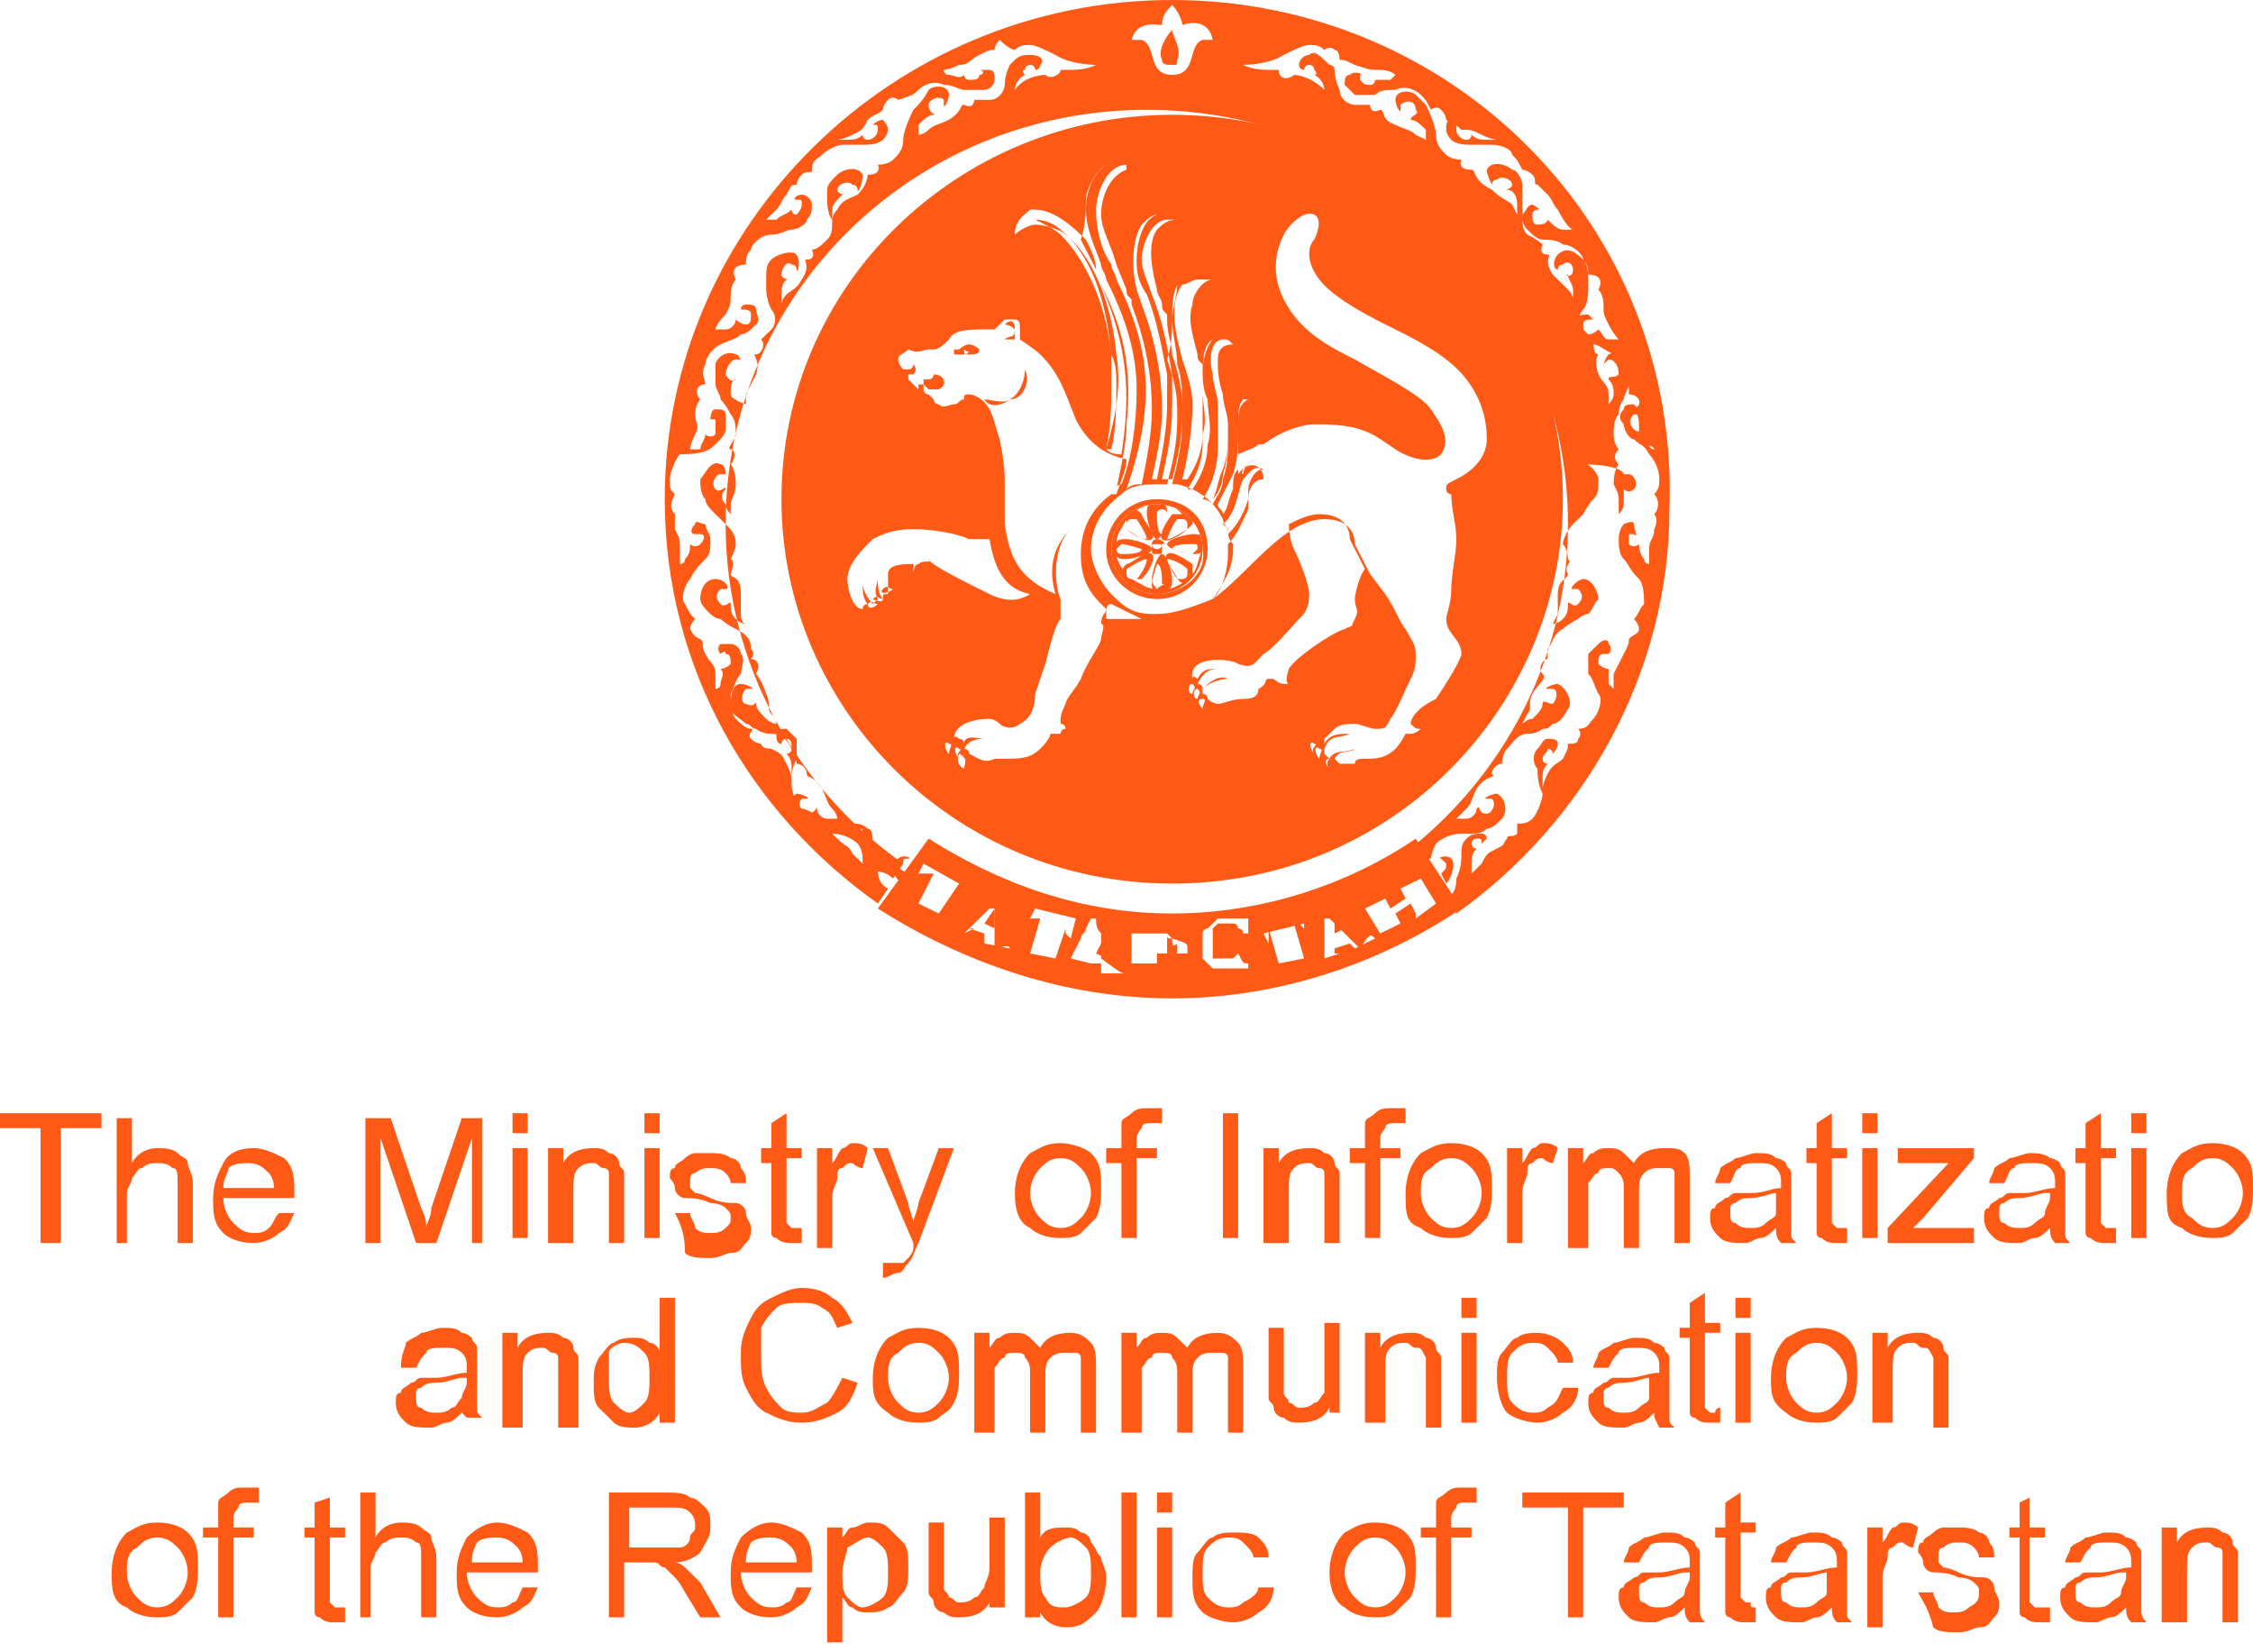 <svg width="60" height="44" viewBox="0 0 60 44" fill="none" xmlns="http://www.w3.org/2000/svg">
<g clip-path="url(#clip0)">
<path d="M31.216 0C23.784 0 17.703 5.982 17.703 13.293C17.703 17.813 20 21.668 23.378 24.06L23.649 23.662C23.378 23.529 23.378 23.263 23.378 23.13C23.378 22.864 23.243 22.731 23.243 22.465C23.243 22.332 23.243 22.067 23.108 22.067C22.973 21.933 22.838 21.933 22.703 21.933C22.567 21.933 22.567 22.067 22.567 22.067C22.567 22.199 22.703 22.332 22.703 22.199C22.703 22.067 22.838 22.067 22.838 22.067C22.973 22.067 22.973 22.067 22.973 22.199C22.973 22.332 22.838 22.332 22.838 22.332C22.973 22.465 22.973 22.598 22.973 22.731C22.973 22.864 22.973 22.997 22.973 22.997C22.973 22.997 22.838 22.864 22.703 22.731C22.567 22.465 22.567 22.598 22.297 22.332C22.162 22.199 22.162 22.199 22.027 22.067C22.027 22.067 21.892 22.067 21.757 21.933C21.757 21.933 21.622 21.801 21.757 21.668C21.622 21.668 21.486 21.535 21.351 21.535C21.216 21.402 21.081 21.136 21.081 20.87C21.081 20.604 21.081 20.471 21.216 20.205C21.216 20.073 21.216 19.807 21.216 19.674C21.081 19.541 21.081 19.541 20.946 19.408C20.811 19.408 20.676 19.408 20.676 19.541C20.676 19.674 20.676 19.807 20.811 19.807C20.811 19.674 20.946 19.674 20.946 19.674C21.081 19.674 21.081 19.807 21.081 19.94C21.081 20.073 20.946 20.073 20.946 20.073C21.081 20.205 21.081 20.338 21.081 20.471C21.081 20.604 21.081 20.737 21.081 20.737C21.081 20.737 21.081 20.604 20.946 20.338C20.811 20.073 20.811 20.073 20.541 19.94C20.27 19.94 20.27 19.807 20.27 19.807C20.27 19.807 20.135 19.807 20 19.674C19.865 19.541 20.135 19.408 20 19.408C19.865 19.408 19.73 19.275 19.595 19.142C19.459 19.009 19.459 18.61 19.459 18.477C19.595 18.212 19.595 18.079 19.73 17.946C19.73 17.813 19.865 17.547 19.73 17.414C19.73 17.281 19.595 17.148 19.459 17.148C19.324 17.148 19.189 17.148 19.189 17.148C19.054 17.281 19.189 17.414 19.189 17.414C19.189 17.414 19.324 17.281 19.324 17.414C19.459 17.414 19.459 17.547 19.459 17.68C19.324 17.813 19.189 17.813 19.189 17.813C19.324 17.946 19.189 18.079 19.189 18.212C19.189 18.344 19.054 18.344 19.054 18.344C19.054 18.344 19.054 18.212 19.054 17.946C19.054 17.68 18.919 17.68 18.784 17.414C18.649 17.148 18.784 17.148 18.649 17.015C18.649 17.015 18.513 17.015 18.378 16.749C18.378 16.616 18.513 16.483 18.513 16.483C18.378 16.351 18.378 16.351 18.243 16.085C18.108 15.952 18.243 15.553 18.378 15.42C18.513 15.154 18.649 15.021 18.784 14.888C18.919 14.755 18.919 14.622 18.919 14.357C18.919 14.224 18.784 14.091 18.784 13.958C18.649 13.958 18.513 13.825 18.513 13.958C18.378 14.091 18.378 14.224 18.513 14.224C18.649 14.224 18.649 14.224 18.649 14.224C18.784 14.224 18.784 14.357 18.649 14.489C18.513 14.622 18.378 14.489 18.378 14.489C18.378 14.622 18.378 14.755 18.243 14.888C18.243 15.021 18.108 15.021 18.108 15.021C18.108 15.021 18.108 14.888 18.108 14.622C18.108 14.357 18.108 14.357 17.973 14.091C17.973 13.825 17.973 13.692 17.973 13.692C17.838 13.559 17.838 13.426 17.973 13.16C17.838 13.027 17.838 13.027 17.838 12.761C17.838 12.628 17.973 12.23 18.108 12.097C18.784 12.097 18.919 11.964 19.054 11.831C19.189 11.698 19.324 11.565 19.324 11.432C19.324 11.299 19.324 11.166 19.324 11.033C19.324 10.9 19.189 10.9 19.054 10.9C18.919 10.9 18.919 11.166 18.919 11.166H19.054C19.054 11.299 19.054 11.432 19.054 11.565C18.919 11.698 18.784 11.565 18.784 11.565C18.784 11.698 18.649 11.831 18.649 11.964C18.513 11.964 18.378 11.964 18.378 11.964C18.378 11.964 18.378 11.831 18.513 11.565C18.649 11.299 18.513 11.299 18.513 11.033C18.513 10.767 18.649 10.634 18.649 10.634C18.513 10.502 18.513 10.236 18.784 10.236C18.784 10.103 18.649 9.97 18.784 9.704C18.784 9.571 18.919 9.305 19.189 9.172C19.459 9.039 19.595 9.039 19.73 8.906C19.865 8.906 20 8.773 20.135 8.64C20.27 8.508 20.135 8.375 20.135 8.242C20.135 8.109 20 8.109 19.865 8.109C19.73 8.109 19.73 8.242 19.73 8.242C19.865 8.242 20 8.242 20 8.375C20 8.508 20 8.64 19.865 8.64C19.73 8.64 19.595 8.508 19.595 8.508C19.595 8.64 19.459 8.773 19.324 8.773C19.189 8.773 19.054 8.773 19.054 8.773C19.054 8.773 19.054 8.64 19.324 8.375C19.459 8.109 19.459 8.109 19.459 7.843C19.459 7.577 19.595 7.444 19.595 7.444C19.459 7.178 19.595 7.045 19.865 7.045C19.865 6.912 19.865 6.779 20 6.647C20 6.514 20.27 6.248 20.541 6.248C20.811 6.248 20.946 6.115 21.081 6.115C21.216 6.115 21.486 5.982 21.486 5.849C21.622 5.716 21.622 5.583 21.622 5.45C21.622 5.317 21.486 5.184 21.351 5.184C21.216 5.184 21.081 5.317 21.216 5.317C21.351 5.317 21.351 5.317 21.351 5.45C21.351 5.583 21.216 5.716 21.216 5.716C21.081 5.716 21.081 5.583 21.081 5.583C20.946 5.716 20.811 5.716 20.676 5.849C20.541 5.849 20.405 5.849 20.405 5.849C20.405 5.849 20.541 5.716 20.676 5.583C20.811 5.45 20.811 5.317 20.946 5.184C21.081 4.918 21.081 4.918 21.216 4.918C21.216 4.918 21.216 4.785 21.351 4.653C21.486 4.52 21.622 4.653 21.622 4.52C21.622 4.254 21.757 4.254 21.892 4.121C22.027 3.988 22.297 3.855 22.432 3.855C22.703 3.855 22.838 3.855 22.973 3.855C23.108 3.855 23.378 3.855 23.513 3.722C23.649 3.589 23.649 3.456 23.649 3.456C23.649 3.323 23.513 3.19 23.513 3.19C23.378 3.19 23.243 3.323 23.243 3.323C23.378 3.323 23.378 3.323 23.378 3.456C23.378 3.589 23.243 3.722 23.108 3.722C22.973 3.722 22.973 3.589 22.973 3.589C22.838 3.722 22.703 3.722 22.567 3.722C22.432 3.722 22.297 3.722 22.297 3.722C22.297 3.722 22.432 3.722 22.703 3.589C22.973 3.456 22.973 3.456 23.108 3.19C23.243 3.057 23.378 3.057 23.513 2.924C23.513 2.924 23.513 2.792 23.649 2.659C23.784 2.526 23.919 2.659 23.919 2.659C24.324 2.526 24.324 2.526 24.459 2.393C24.595 2.26 24.865 2.127 25.135 2.26C25.405 2.26 25.541 2.393 25.676 2.393C25.811 2.393 26.081 2.393 26.216 2.393C26.351 2.393 26.486 2.26 26.486 2.127C26.486 1.994 26.486 1.861 26.351 1.861C26.216 1.861 26.081 1.861 26.081 1.861C26.216 1.861 26.216 1.994 26.081 1.994C26.081 2.127 25.946 2.127 25.811 2.127C25.676 2.127 25.676 1.994 25.676 1.994C25.541 2.127 25.405 1.994 25.27 1.994C25.135 1.994 25.135 1.861 25.135 1.861C25.135 1.861 25.27 1.861 25.541 1.728C25.811 1.728 25.811 1.595 26.081 1.462C26.351 1.329 26.351 1.329 26.486 1.329C26.486 1.329 26.486 1.196 26.622 1.063C26.892 1.329 27.027 1.329 27.027 1.329C27.162 1.196 27.297 1.196 27.432 1.196C27.567 1.196 27.838 1.329 28.108 1.462C28.513 1.728 29.189 1.728 29.189 1.728C28.919 1.861 28.649 1.861 28.378 1.861H28.243C28.243 1.994 27.973 2.127 27.838 1.994C27.838 1.994 27.297 1.994 27.027 2.393C27.027 2.393 27.027 2.127 27.297 1.994C27.297 1.994 27.162 1.861 27.297 1.861C27.297 1.728 27.432 1.728 27.432 1.728C27.567 1.728 27.567 1.861 27.567 1.861C27.567 1.861 27.703 1.861 27.703 1.728C27.838 1.595 27.703 1.462 27.432 1.462C27.297 1.462 27.162 1.462 27.027 1.595L26.892 1.728C26.892 1.728 26.757 1.994 26.757 2.26C26.757 2.393 26.622 2.659 26.351 2.659C26.216 2.659 25.946 2.659 25.946 2.659C25.946 2.659 25.946 2.924 25.676 2.792C25.541 2.792 25.676 2.924 25.27 3.19C25 3.323 24.865 3.323 24.73 3.456C24.595 3.589 24.459 3.589 24.459 3.589C24.459 3.589 24.459 3.456 24.459 3.323C24.595 3.19 24.73 3.057 24.865 3.057C25 3.057 24.73 3.057 24.73 2.792C24.73 2.659 25 2.526 25.135 2.659V2.792C25.135 2.924 25.27 2.659 25.27 2.526C25.27 2.26 24.865 2.26 24.73 2.393C24.595 2.659 24.459 2.792 24.324 2.924C24.324 2.924 24.054 3.456 24.054 3.722C24.054 3.988 23.919 4.121 23.784 4.254C23.649 4.387 23.378 4.387 23.378 4.387C23.378 4.387 23.513 4.653 23.108 4.653C23.108 4.653 23.108 4.918 22.838 5.184C22.567 5.317 22.432 5.317 22.297 5.583C22.162 5.716 22.162 5.849 22.162 5.849C22.162 5.849 22.162 5.716 22.162 5.583C22.162 5.45 22.297 5.317 22.432 5.184C22.567 5.184 22.297 5.184 22.297 5.051C22.297 4.918 22.567 4.785 22.703 4.918C22.838 4.918 22.838 5.051 22.838 5.051C22.838 5.184 22.973 4.918 22.973 4.653C22.838 4.387 22.432 4.52 22.297 4.653C22.162 4.785 22.027 4.918 22.027 5.051C22.027 5.184 22.027 5.184 22.027 5.317C22.027 5.317 22.027 5.716 22.162 5.849C22.162 6.115 22.162 6.248 22.027 6.381C21.892 6.514 21.757 6.647 21.622 6.647C21.622 6.647 21.757 6.912 21.486 6.912C21.351 6.912 21.622 7.045 21.351 7.444C21.216 7.71 21.081 7.71 20.946 7.843C20.811 7.976 20.811 8.109 20.811 8.109C20.811 8.109 20.811 7.976 20.811 7.843C20.811 7.71 20.811 7.577 20.946 7.444C21.081 7.444 20.811 7.444 20.811 7.311C20.811 7.178 20.946 6.912 21.081 7.045C21.216 7.045 21.216 7.178 21.216 7.178C21.216 7.311 21.351 7.045 21.216 6.779C21.081 6.647 20.676 6.779 20.541 6.912C20.405 7.045 20.405 7.178 20.405 7.444C20.405 7.577 20.405 7.577 20.405 7.71C20.405 7.71 20.405 7.976 20.541 8.242C20.676 8.375 20.676 8.64 20.541 8.773C20.405 8.906 20.27 9.039 20.27 9.039C20.405 9.172 20.27 9.438 20.135 9.438C20 9.438 20.27 9.571 20.135 9.97C20 10.236 20 10.236 19.865 10.502C19.865 10.767 19.865 10.767 19.865 10.767C19.865 10.767 19.459 10.634 19.459 10.502C19.459 10.369 19.459 10.103 19.595 10.103C19.595 10.103 19.459 10.236 19.324 9.97C19.324 9.837 19.459 9.571 19.595 9.571C19.73 9.571 19.73 9.571 19.73 9.704C19.73 9.704 19.73 9.438 19.595 9.438C19.324 9.305 19.054 9.571 19.054 9.704C19.054 9.837 19.054 10.103 19.054 10.236C19.054 10.369 19.189 10.502 19.189 10.634C19.189 10.634 19.324 10.767 19.459 11.033C19.595 11.166 19.595 11.432 19.595 11.565C19.595 11.698 19.324 11.964 19.459 11.964C19.595 11.964 19.595 12.23 19.459 12.363C19.459 12.363 19.595 12.495 19.595 12.894C19.595 13.16 19.459 13.293 19.459 13.426C19.459 13.692 19.459 13.692 19.459 13.692C19.459 13.692 19.324 13.559 19.324 13.426C19.189 13.293 19.189 13.16 19.324 13.027C19.324 12.894 19.189 13.16 19.054 13.027C18.919 12.894 19.054 12.628 19.189 12.628C19.324 12.628 19.324 12.628 19.324 12.628C19.324 12.628 19.324 12.363 19.189 12.363C18.919 12.23 18.784 12.628 18.649 12.761C18.649 12.894 18.649 13.16 18.784 13.293C18.784 13.426 18.919 13.559 19.054 13.692L19.324 13.958C19.459 14.091 19.595 14.224 19.595 14.489C19.595 14.622 19.459 14.888 19.459 14.888C19.459 14.888 19.595 14.888 19.459 15.287C19.459 15.42 19.73 15.287 19.73 15.819C19.73 16.085 19.73 16.218 19.73 16.351C19.73 16.616 19.865 16.616 19.865 16.616C19.865 16.616 19.73 16.616 19.595 16.483C19.459 16.351 19.459 16.218 19.459 16.085C19.459 15.952 19.324 16.218 19.189 16.085C19.054 15.952 19.054 15.819 19.189 15.686C19.324 15.686 19.324 15.686 19.324 15.686C19.459 15.686 19.324 15.42 19.054 15.42C18.784 15.42 18.649 15.686 18.649 15.952C18.649 16.085 18.784 16.218 18.919 16.351C18.919 16.351 19.054 16.483 19.189 16.483C19.189 16.483 19.324 16.616 19.595 16.749C19.865 16.882 20 17.015 20 17.281C20.135 17.414 20 17.547 20 17.547C20.135 17.547 20.27 17.68 20.135 17.946C20.135 17.946 20.27 18.079 20.405 18.477C20.541 18.743 20.405 18.876 20.541 19.009C20.676 19.142 20.676 19.275 20.676 19.275C20.676 19.275 20.541 19.275 20.405 19.142C20.27 19.009 20.135 18.876 20.135 18.743C20.135 18.61 20.135 18.876 19.865 18.743C19.73 18.743 19.73 18.477 19.865 18.344C20 18.344 20 18.344 20 18.344C20.135 18.344 19.865 18.212 19.73 18.212C19.459 18.212 19.459 18.61 19.459 18.876C19.459 19.009 19.73 19.142 19.865 19.275C20 19.275 20 19.408 20.135 19.408C20.135 19.408 20.27 19.541 20.541 19.541C20.811 19.541 20.946 19.674 21.081 19.94C21.216 20.073 21.216 20.338 21.216 20.338C21.351 20.338 21.486 20.471 21.486 20.604C21.486 20.737 21.622 20.604 21.892 21.003C22.027 21.269 22.027 21.402 22.162 21.535C22.297 21.668 22.297 21.801 22.297 21.801C22.297 21.801 22.162 21.801 22.027 21.801C21.892 21.801 21.757 21.668 21.757 21.535C21.757 21.402 21.757 21.668 21.486 21.668C21.351 21.668 21.216 21.402 21.351 21.269H21.486C21.622 21.269 21.351 21.136 21.216 21.136C20.946 21.269 21.081 21.668 21.081 21.801C21.216 21.933 21.351 22.067 21.486 22.067C21.486 22.067 21.757 22.067 21.892 22.199C21.892 22.199 22.027 22.199 22.162 22.199C22.432 22.199 22.703 22.332 22.838 22.465C22.973 22.598 22.973 22.864 22.973 22.864C23.108 22.864 23.243 22.997 23.243 23.13C23.243 23.263 23.513 23.13 23.784 23.396L24.054 22.997C21.216 21.003 19.324 17.68 19.324 13.958C19.324 7.843 24.324 2.924 30.541 2.924C36.757 2.924 41.757 7.843 41.757 13.958C41.757 17.68 39.865 21.003 37.027 22.997L37.297 23.396C37.568 23.13 37.838 23.263 37.838 23.13C37.838 22.997 37.973 22.864 38.108 22.864C38.108 22.864 38.108 22.731 38.243 22.465C38.378 22.332 38.649 22.199 38.919 22.199C39.054 22.199 39.189 22.199 39.189 22.199C39.324 22.199 39.459 22.199 39.594 22.067C39.73 22.067 39.865 21.933 40 21.801C40.135 21.668 40.135 21.269 39.865 21.136C39.73 21.136 39.459 21.269 39.594 21.269H39.73C39.865 21.402 39.73 21.668 39.594 21.668C39.324 21.668 39.459 21.402 39.324 21.535C39.324 21.668 39.189 21.801 39.054 21.801C38.919 21.801 38.784 21.801 38.784 21.801C38.784 21.801 38.784 21.801 39.054 21.535C39.189 21.402 39.189 21.269 39.324 21.003C39.594 20.604 39.865 20.737 39.73 20.604C39.73 20.471 39.865 20.338 40 20.338C40 20.338 40 20.073 40.135 19.94C40.27 19.807 40.405 19.541 40.676 19.541C40.946 19.541 41.081 19.408 41.081 19.408C41.216 19.408 41.216 19.408 41.351 19.275C41.486 19.275 41.621 19.142 41.757 18.876C41.892 18.743 41.757 18.344 41.486 18.212C41.351 18.212 41.081 18.344 41.216 18.344C41.216 18.344 41.216 18.344 41.351 18.344C41.486 18.344 41.486 18.61 41.351 18.743C41.216 18.743 41.081 18.61 41.081 18.743C41.081 18.876 40.946 19.009 40.811 19.142C40.676 19.142 40.541 19.275 40.541 19.275C40.541 19.275 40.541 19.275 40.676 19.009C40.811 18.876 40.676 18.743 40.811 18.477C40.946 18.212 41.216 18.079 41.081 17.946C40.946 17.813 41.081 17.547 41.216 17.547C41.216 17.547 41.216 17.414 41.216 17.281C41.351 17.148 41.351 16.882 41.621 16.749C41.757 16.616 42.027 16.483 42.027 16.483C42.027 16.483 42.162 16.351 42.297 16.351C42.432 16.218 42.432 16.085 42.568 15.952C42.568 15.819 42.432 15.42 42.162 15.42C42.027 15.42 41.757 15.686 41.892 15.686C41.892 15.686 41.892 15.686 42.027 15.686C42.162 15.819 42.162 15.952 42.027 16.085C41.892 16.218 41.757 15.952 41.757 16.085C41.757 16.218 41.757 16.351 41.621 16.483C41.486 16.616 41.351 16.616 41.351 16.616C41.351 16.616 41.351 16.616 41.486 16.351C41.486 16.085 41.486 16.085 41.486 15.819C41.486 15.42 41.757 15.42 41.757 15.287C41.621 15.021 41.892 15.021 41.757 14.888C41.757 14.888 41.757 14.622 41.621 14.489C41.621 14.357 41.757 14.091 41.892 13.958L42.162 13.692C42.162 13.692 42.297 13.426 42.432 13.293C42.568 13.16 42.568 13.027 42.568 12.761C42.568 12.628 42.297 12.23 42.027 12.363C43.243 12.363 43.243 12.628 43.243 12.628H43.378C43.513 12.628 43.649 12.894 43.513 13.027C43.378 13.16 43.243 13.027 43.243 13.027C43.243 13.16 43.243 13.293 43.243 13.426C43.243 13.559 43.108 13.692 43.108 13.692C43.108 13.692 43.108 13.559 43.108 13.426C43.108 13.16 43.108 13.16 42.973 12.894C42.973 12.495 43.108 12.363 43.108 12.363C42.973 12.23 42.973 12.097 43.108 11.964C43.108 11.964 42.973 11.831 42.973 11.565C42.973 11.432 42.973 11.166 43.108 11.033C43.108 10.767 43.243 10.634 43.243 10.634C43.243 10.502 43.378 10.369 43.378 10.236C43.378 10.103 43.378 9.837 43.378 9.704C43.243 9.571 43.108 9.305 42.838 9.438C42.703 9.571 42.703 9.837 42.703 9.704C42.703 9.704 42.703 9.704 42.838 9.571C42.973 9.571 43.108 9.704 43.108 9.97C42.973 10.103 42.838 9.97 42.838 10.103C42.973 10.236 42.973 10.369 42.973 10.502C42.973 10.634 42.838 10.767 42.838 10.767C42.838 10.767 42.838 10.634 42.838 10.502C42.838 10.236 42.703 10.236 42.568 9.97C42.432 9.571 42.568 9.438 42.568 9.438C42.432 9.438 42.432 9.172 42.432 9.039C42.432 9.039 42.297 8.906 42.162 8.773C42.027 8.64 42.027 8.375 42.162 8.242C42.297 8.109 42.297 7.71 42.297 7.71C42.297 7.577 42.297 7.577 42.297 7.444C42.297 7.311 42.297 7.045 42.162 6.912C42.027 6.779 41.757 6.514 41.486 6.779C41.351 6.912 41.351 7.178 41.486 7.178C41.486 7.178 41.486 7.045 41.621 7.045C41.757 6.912 41.892 7.045 41.892 7.178C41.892 7.444 41.621 7.311 41.757 7.311C41.757 7.444 41.892 7.577 41.892 7.71C41.892 7.843 41.892 7.976 41.892 7.976C41.892 7.976 41.892 7.843 41.757 7.71C41.621 7.577 41.621 7.577 41.351 7.311C41.081 6.912 41.351 6.779 41.216 6.779C40.946 6.779 41.081 6.514 41.081 6.514C41.081 6.514 40.946 6.381 40.676 6.248C40.541 6.115 40.541 5.982 40.541 5.716C40.541 5.45 40.541 5.184 40.541 5.184C40.541 5.051 40.541 5.051 40.541 4.918C40.541 4.785 40.405 4.52 40.27 4.52C40.135 4.387 39.73 4.254 39.594 4.52C39.594 4.653 39.73 4.918 39.73 4.918C39.73 4.918 39.73 4.785 39.865 4.785C40 4.653 40.27 4.785 40.27 4.918C40.27 5.051 40 5.051 40.135 5.051C40.27 5.051 40.405 5.184 40.405 5.45C40.405 5.583 40.405 5.716 40.405 5.716C40.405 5.716 40.405 5.716 40.27 5.45C40.135 5.317 40 5.317 39.73 5.051C39.189 4.785 39.324 4.52 39.189 4.52C38.784 4.52 38.919 4.254 38.919 4.254C38.919 4.254 38.649 4.254 38.513 4.121C38.378 3.988 38.243 3.855 38.243 3.589C38.243 3.323 37.973 2.792 37.973 2.792C37.973 2.792 37.838 2.659 37.703 2.526C37.568 2.393 37.162 2.393 37.162 2.659C37.162 2.792 37.297 3.057 37.297 2.924V2.792C37.432 2.659 37.703 2.659 37.703 2.924C37.838 3.057 37.568 3.057 37.568 3.19C37.703 3.19 37.838 3.323 37.973 3.456C37.973 3.589 37.973 3.722 37.973 3.722C37.973 3.722 37.973 3.722 37.703 3.589C37.568 3.456 37.432 3.456 37.162 3.323C36.757 3.19 36.892 2.924 36.757 2.924C36.486 3.057 36.486 2.792 36.486 2.792C36.486 2.792 36.216 2.792 36.081 2.792C35.946 2.792 35.676 2.659 35.676 2.393C35.541 2.127 35.541 1.861 35.541 1.861C35.541 1.728 35.405 1.728 35.405 1.728C35.135 1.462 35 1.329 34.865 1.462C34.73 1.462 34.594 1.595 34.594 1.728C34.594 1.861 34.73 1.861 34.73 1.861C34.73 1.861 34.73 1.728 34.865 1.728C34.865 1.728 35 1.728 35 1.861C35.135 1.994 35 1.994 35 1.994C35.27 2.127 35.27 2.393 35.27 2.393C34.865 1.994 34.459 1.994 34.459 1.994C34.324 2.127 34.054 2.127 34.054 1.861H33.919C33.649 1.861 33.378 1.861 33.108 1.728C33.108 1.728 33.784 1.728 34.189 1.462C34.459 1.329 34.73 1.196 34.865 1.196C35 1.196 35.135 1.196 35.27 1.329C35.27 1.329 35.405 1.196 35.541 1.329C35.676 1.329 35.676 1.595 35.676 1.595C35.811 1.595 35.811 1.595 36.081 1.728C36.486 1.861 36.486 1.861 36.757 1.861C37.027 1.861 37.162 1.994 37.162 1.994L37.027 2.127C36.892 2.127 36.757 2.127 36.622 2.127C36.622 2.127 36.621 2.26 36.486 2.26C36.351 2.26 36.351 2.26 36.216 2.127V1.994C36.351 1.994 36.081 1.861 35.946 1.994C35.811 1.994 35.811 2.127 35.811 2.26C35.811 2.26 35.946 2.393 36.081 2.526C36.216 2.526 36.486 2.526 36.622 2.526C36.757 2.393 36.892 2.393 37.162 2.393C37.432 2.26 37.703 2.393 37.838 2.526C37.973 2.659 37.973 2.659 38.108 2.924C38.108 2.924 38.243 2.792 38.378 2.924C38.513 3.057 38.513 3.19 38.513 3.19C38.649 3.323 38.649 3.19 38.919 3.456C39.189 3.456 39.189 3.456 39.459 3.589C39.73 3.722 39.865 3.722 39.865 3.722C39.865 3.722 39.73 3.722 39.594 3.722C39.459 3.722 39.324 3.722 39.189 3.589C39.189 3.589 39.189 3.722 39.054 3.722C38.919 3.722 38.784 3.589 38.784 3.456C38.784 3.323 38.784 3.323 38.919 3.323C39.054 3.323 38.919 3.19 38.649 3.19C38.513 3.19 38.513 3.323 38.513 3.456C38.513 3.589 38.649 3.722 38.649 3.722C38.784 3.855 39.054 3.855 39.189 3.855C39.324 3.855 39.459 3.855 39.73 3.855C40 3.855 40.27 3.988 40.27 4.121C40.405 4.254 40.405 4.254 40.541 4.52C40.541 4.52 40.676 4.52 40.811 4.653C40.946 4.785 40.811 4.918 40.946 4.918C41.081 5.051 41.081 5.051 41.216 5.184C41.351 5.317 41.351 5.45 41.486 5.583C41.757 6.115 41.892 6.115 41.892 6.115C41.892 6.115 41.757 6.115 41.621 6.115C41.486 6.115 41.351 5.982 41.216 5.849C41.216 5.849 41.216 5.982 40.946 5.982C40.811 5.982 40.811 5.849 40.811 5.716C40.811 5.583 40.946 5.583 40.946 5.583C41.081 5.583 40.811 5.45 40.811 5.45C40.676 5.45 40.676 5.583 40.541 5.716C40.541 5.849 40.541 5.982 40.676 6.115C40.811 6.248 40.946 6.381 41.081 6.381C41.216 6.381 41.486 6.381 41.621 6.514C41.892 6.514 42.162 6.779 42.162 6.912C42.297 7.045 42.297 7.178 42.297 7.311C42.568 7.311 42.703 7.444 42.568 7.71C42.568 7.71 42.703 7.843 42.703 8.109C42.703 8.375 42.703 8.375 42.838 8.64C42.973 8.906 43.108 9.039 43.108 9.039C43.108 9.039 42.973 9.039 42.838 9.039C42.703 9.039 42.703 8.906 42.568 8.773C42.568 8.773 42.432 8.906 42.297 8.906C42.162 8.906 42.162 8.773 42.162 8.64C42.162 8.508 42.297 8.508 42.432 8.508L42.297 8.375C42.162 8.375 42.027 8.375 42.027 8.508C42.027 8.64 42.027 8.773 42.027 8.906C42.162 9.039 42.297 9.172 42.432 9.172C42.568 9.172 42.703 9.305 42.973 9.438C43.108 9.571 43.378 9.837 43.378 9.97C43.378 10.103 43.378 10.369 43.378 10.502C43.649 10.502 43.784 10.767 43.513 10.9C43.513 10.9 43.649 11.033 43.649 11.299C43.649 11.565 43.649 11.565 43.649 11.831C44.054 11.831 44.054 11.964 44.054 11.964C44.054 11.964 43.919 11.964 43.919 11.831C43.919 11.831 43.784 11.698 43.784 11.432C43.784 11.432 43.649 11.565 43.513 11.432C43.378 11.299 43.378 11.166 43.513 11.033C43.649 11.033 43.649 11.033 43.649 11.033C43.784 11.033 43.649 10.9 43.513 10.767C43.378 10.767 43.243 10.767 43.243 10.9C43.108 11.033 43.108 11.166 43.243 11.299C43.243 11.432 43.378 11.698 43.513 11.698C43.649 11.831 43.784 11.831 43.919 12.097C44.054 12.23 44.189 12.495 44.189 12.761C44.189 12.894 44.189 13.027 44.054 13.16C44.189 13.293 44.189 13.559 44.054 13.692C44.054 13.692 44.189 13.825 44.054 14.091C44.054 14.357 43.919 14.357 43.919 14.622C43.919 14.888 43.919 15.021 43.919 15.021C43.919 15.021 43.784 15.021 43.784 14.888C43.784 14.888 43.649 14.755 43.649 14.489C43.649 14.489 43.513 14.622 43.378 14.489C43.378 14.357 43.378 14.224 43.378 14.224C43.513 14.224 43.513 14.224 43.513 14.224C43.649 14.357 43.513 14.091 43.513 13.958C43.513 13.825 43.243 13.958 43.243 13.958C43.243 13.958 43.108 14.091 43.108 14.357C43.108 14.489 43.108 14.755 43.243 14.888C43.378 15.021 43.378 15.154 43.649 15.42C43.784 15.553 43.784 15.952 43.784 16.085C43.649 16.218 43.649 16.351 43.513 16.483C43.513 16.483 43.649 16.616 43.649 16.749C43.649 16.882 43.513 16.882 43.378 17.015C43.378 17.148 43.378 17.148 43.243 17.414C43.108 17.68 43.108 17.68 42.973 17.946C42.973 18.212 42.973 18.344 42.973 18.344L42.838 18.212C42.838 18.079 42.838 17.946 42.838 17.813C42.838 17.813 42.703 17.813 42.568 17.68C42.568 17.547 42.568 17.414 42.703 17.414H42.838C42.838 17.414 42.973 17.281 42.838 17.148C42.838 17.015 42.703 17.015 42.568 17.148C42.568 17.148 42.432 17.281 42.297 17.414C42.297 17.547 42.297 17.813 42.297 17.946C42.432 18.079 42.432 18.212 42.568 18.477C42.703 18.61 42.568 19.009 42.432 19.142C42.297 19.275 42.297 19.408 42.027 19.408C42.027 19.408 42.162 19.541 42.027 19.674C42.027 19.807 41.892 19.807 41.757 19.807C41.757 19.94 41.757 19.94 41.621 20.205C41.486 20.338 41.351 20.338 41.216 20.604C41.081 20.87 41.081 21.003 41.081 21.003C41.081 21.003 41.081 20.87 41.081 20.737C41.081 20.604 41.081 20.471 41.216 20.338C41.216 20.338 41.081 20.338 41.081 20.205C41.081 20.073 41.216 20.073 41.216 19.94C41.216 19.94 41.351 19.94 41.351 20.073C41.351 20.073 41.486 19.94 41.486 19.807C41.486 19.674 41.351 19.674 41.216 19.674C41.081 19.674 41.081 19.807 40.946 19.94C40.811 20.073 40.811 20.338 40.946 20.471C40.946 20.604 40.946 20.87 41.081 21.136C41.081 21.269 40.946 21.668 40.811 21.801C40.676 21.933 40.541 21.933 40.405 21.933C40.405 22.067 40.405 22.199 40.405 22.199C40.27 22.332 40.135 22.199 40.135 22.332C40 22.465 40.135 22.465 39.865 22.598C39.594 22.731 39.594 22.731 39.459 22.997C39.324 23.13 39.189 23.263 39.189 23.263C39.189 23.263 39.189 23.13 39.189 22.997C39.189 22.864 39.189 22.731 39.324 22.598C39.324 22.598 39.189 22.598 39.189 22.465C39.189 22.332 39.324 22.332 39.324 22.332C39.459 22.332 39.459 22.332 39.459 22.465L39.594 22.332C39.594 22.199 39.459 22.199 39.459 22.199C39.324 22.199 39.189 22.199 39.054 22.332C38.919 22.465 38.919 22.598 38.919 22.731C38.919 22.864 38.919 23.13 38.784 23.396C38.784 23.529 38.784 23.795 38.513 23.927L38.784 24.326C42.162 21.933 44.459 17.946 44.459 13.559C44.73 5.982 38.649 0 31.216 0ZM32.027 1.063C31.622 1.196 31.892 1.994 31.216 1.994C30.541 1.994 30.811 1.196 30.405 1.063C30.27 1.063 30.135 1.063 30.135 1.063C30.27 0.532 30.811 0.665 30.946 0.665C30.946 0.399 31.081 0.266 31.216 0.133C31.351 0.266 31.486 0.532 31.486 0.665C31.486 0.665 32.162 0.399 32.297 1.063C32.297 1.063 32.162 1.063 32.027 1.063Z" fill="#FF5916"/>
<path d="M26.487 24.725V24.193L26.216 24.592L26.487 24.725Z" fill="#FF5916"/>
<path d="M38.378 23.263L38.514 23.529C38.649 23.396 38.784 22.997 38.649 22.864C38.514 22.731 38.243 22.864 38.378 22.864C38.378 22.864 38.378 22.864 38.514 22.997C38.514 23.13 38.514 23.13 38.378 23.263Z" fill="#FF5916"/>
<path d="M31.216 24.991C31.081 24.991 31.081 24.991 31.081 24.858V25.39C31.216 25.39 31.216 25.39 31.351 25.39C31.351 25.39 31.351 25.39 31.351 25.257C31.351 25.257 31.351 25.257 31.351 25.124C31.216 25.257 31.216 25.124 31.216 24.991C31.216 25.124 31.216 25.124 31.216 24.991Z" fill="#FF5916"/>
<path d="M41.622 13.293C41.622 7.71 37.027 3.057 31.216 3.057C25.541 3.057 20.811 7.577 20.811 13.293C20.811 18.876 25.405 23.529 31.216 23.529C37.162 23.529 41.622 18.743 41.622 13.293ZM33.108 10.634H33.243C32.973 10.767 32.973 11.033 32.973 11.299V11.432C32.973 11.565 32.973 11.565 32.973 11.698C32.973 11.964 32.973 12.23 32.973 12.495C32.838 12.628 32.838 12.761 32.838 13.027C32.703 13.293 32.703 13.559 32.568 13.692C32.568 13.559 32.432 13.559 32.432 13.426C32.568 13.16 32.703 12.894 32.838 12.628C32.973 12.23 32.973 11.831 32.973 11.432V11.299C32.973 11.033 32.973 10.767 33.108 10.634C32.973 10.767 33.108 10.634 33.108 10.634ZM33.514 12.23C33.243 12.23 33.108 12.495 33.108 12.628V12.761C32.973 13.027 32.838 13.426 32.703 13.692C32.838 13.426 32.973 13.027 33.108 12.761V12.628C32.973 12.628 33.243 12.23 33.514 12.23C33.514 12.23 33.378 12.23 33.514 12.23ZM33.649 12.495C33.378 12.495 33.243 12.894 33.243 13.027C33.243 13.16 33.243 13.293 33.243 13.293C33.108 13.692 32.973 13.958 32.703 14.223C32.703 14.091 32.703 14.091 32.568 13.958C32.568 13.958 32.568 13.958 32.703 13.825C32.973 13.426 32.973 13.027 33.108 12.761C33.243 12.628 33.378 12.363 33.649 12.495C33.514 12.363 33.514 12.363 33.649 12.495ZM32.297 13.293C32.162 13.293 32.162 13.293 32.297 13.293C32.432 13.027 32.432 12.761 32.568 12.495C32.703 12.097 32.703 11.831 32.703 11.432C32.703 11.299 32.703 11.033 32.703 10.9V10.767C32.703 10.9 32.703 11.166 32.703 11.299V11.432C32.703 11.831 32.703 12.23 32.568 12.628C32.568 12.894 32.432 13.16 32.297 13.293ZM32.568 9.039C32.703 9.039 32.703 9.039 32.838 9.172C32.568 9.172 32.432 9.305 32.432 9.571C32.432 9.837 32.432 10.103 32.568 10.502C32.568 10.767 32.703 11.033 32.703 11.299C32.703 11.432 32.703 11.565 32.703 11.698C32.703 12.097 32.703 12.363 32.568 12.761C32.568 13.027 32.432 13.16 32.297 13.426C32.297 13.426 32.162 13.293 32.027 13.293C32.297 12.894 32.432 12.363 32.432 11.964C32.432 11.565 32.432 11.166 32.432 10.767C32.432 10.502 32.297 10.236 32.297 9.97C32.162 9.438 32.297 9.039 32.568 9.039ZM32.297 9.039C32.162 9.172 32.027 9.571 32.027 9.837C32.027 10.103 32.027 10.369 32.162 10.634C32.162 11.033 32.297 11.432 32.162 11.831C32.162 12.23 32.027 12.628 31.757 13.027C31.757 13.027 31.757 13.027 31.622 13.027C31.892 12.628 32.027 12.23 32.027 11.831C32.027 11.698 32.027 11.565 32.027 11.432C32.027 11.166 32.027 10.9 32.027 10.634C32.027 10.369 32.027 10.103 32.027 9.97C32.027 9.704 32.027 9.172 32.297 9.039ZM31.892 7.444C32.027 7.444 32.162 7.444 32.297 7.444C32.027 7.444 31.757 7.843 31.757 8.109C31.622 8.508 31.757 8.906 31.892 9.438C31.892 9.571 31.892 9.571 32.027 9.704C32.027 9.97 32.027 10.236 32.027 10.502C32.027 10.767 32.162 11.166 32.027 11.565C32.027 11.964 31.892 12.363 31.622 12.761H31.486C31.622 12.23 31.757 11.432 31.757 10.767C31.757 10.369 31.622 9.97 31.486 9.571C31.351 9.039 31.081 8.109 31.486 7.577C31.622 7.577 31.757 7.444 31.892 7.444ZM31.216 8.508C31.216 8.906 31.351 9.305 31.351 9.704C31.486 10.103 31.486 10.502 31.486 10.9C31.486 11.033 31.486 11.033 31.486 11.166C31.486 11.831 31.351 12.363 31.216 12.894C31.216 12.894 31.216 12.894 31.081 12.894C31.216 12.363 31.351 11.831 31.351 11.166C31.351 11.033 31.351 11.033 31.351 10.9C31.351 10.369 31.216 9.97 31.081 9.571C31.216 9.172 31.216 8.773 31.216 8.508C31.216 8.242 31.216 7.843 31.351 7.577C31.351 7.843 31.216 8.242 31.216 8.508ZM31.351 5.849C31.081 5.849 30.946 5.982 30.811 6.115C30.541 6.514 30.676 7.178 30.811 7.71C30.811 7.843 30.946 7.976 30.946 8.109C30.946 8.242 30.946 8.242 31.081 8.375V8.508C31.081 8.906 31.216 9.172 31.216 9.438C31.351 9.837 31.486 10.369 31.486 10.767C31.486 10.9 31.486 10.9 31.486 11.033C31.486 11.698 31.351 12.23 31.216 12.761C31.081 12.761 31.081 12.761 30.946 12.761C31.081 12.097 31.216 11.565 31.216 10.767C31.216 10.502 31.216 10.236 31.216 9.97C31.081 9.172 30.946 8.508 30.676 7.843C30.541 7.444 30.405 7.178 30.405 6.912C30.405 6.514 30.676 5.849 31.081 5.849C31.081 5.849 31.216 5.849 31.351 5.849ZM30.405 5.982C30.541 5.849 30.676 5.716 30.811 5.716C30.405 5.849 30.27 6.514 30.27 6.912C30.27 7.178 30.27 7.444 30.541 7.843C30.811 8.508 30.946 9.305 31.081 9.97C31.081 10.236 31.081 10.502 31.081 10.767C31.081 11.432 30.946 12.097 30.811 12.761H30.676C30.811 12.097 30.946 11.565 30.946 10.9C30.946 10.103 30.811 9.172 30.405 8.109L30.27 7.71C30.135 7.178 30.135 6.381 30.405 5.982ZM30 4.52C29.595 4.653 29.324 5.184 29.324 5.716C29.324 6.115 29.595 6.514 29.73 7.045L30 7.71C30 7.843 30 7.843 30.135 7.976V8.109C30.541 9.172 30.676 10.103 30.676 10.9C30.676 11.565 30.541 12.23 30.405 12.894C30.27 12.894 30.135 12.894 30 13.027C30.405 11.831 30.676 10.634 30.405 9.305C30.27 8.64 30 7.976 29.73 7.444C29.73 7.311 29.595 7.178 29.595 7.045C29.324 6.646 29.189 6.115 29.189 5.583C29.189 5.184 29.459 4.387 30 4.387C30 4.52 30 4.52 30 4.52ZM28.919 5.317C28.919 5.051 29.189 4.52 29.459 4.387C29.054 4.653 28.919 5.184 28.919 5.583C28.919 6.115 29.189 6.646 29.324 7.045C29.324 7.178 29.459 7.311 29.459 7.444C30 8.508 30.27 9.438 30.27 10.369C30.27 11.299 30.135 12.23 29.865 12.894C29.865 12.894 29.73 12.894 29.73 13.027C29.865 12.363 30 11.831 30 11.299C30.135 9.97 30 8.906 29.324 7.577C29.324 7.444 29.189 7.311 29.189 7.178C29.054 6.912 28.919 6.646 28.784 6.381C28.919 5.982 28.919 5.583 28.919 5.317ZM27.432 5.583H27.567C28.108 5.583 28.649 6.115 28.919 6.381C29.054 6.646 29.189 6.912 29.189 7.178C29.189 7.311 29.324 7.444 29.324 7.577C30 9.172 30.135 10.369 29.865 12.097C29.73 12.097 29.595 12.097 29.459 11.964C29.73 11.033 29.865 10.236 29.73 9.438C29.595 7.976 29.054 6.779 28.378 6.248C28.243 6.115 27.838 5.982 27.567 5.982C27.432 5.982 27.162 6.115 27.027 6.248C27.027 5.849 27.297 5.716 27.432 5.583ZM29.595 9.438C29.459 8.109 28.919 6.912 28.243 6.248C28.108 6.115 27.838 5.982 27.567 5.849C27.838 5.849 28.108 5.982 28.243 6.115C29.054 6.779 29.459 7.976 29.595 9.438C29.73 9.704 29.73 9.97 29.73 10.236C29.73 10.767 29.73 11.432 29.595 11.964H29.459C29.595 11.299 29.595 10.767 29.595 10.236C29.595 9.837 29.595 9.704 29.595 9.438ZM23.108 16.085C23.243 15.952 23.243 16.085 23.378 16.085C23.243 16.218 23.108 16.218 23.108 16.085ZM23.243 15.952C23.378 15.819 23.378 15.952 23.514 15.952C23.514 16.085 23.243 15.952 23.243 15.952ZM23.514 15.686C23.649 15.553 23.649 15.686 23.784 15.686C23.649 15.819 23.378 15.819 23.514 15.686ZM24.459 15.021C24.324 15.021 24.324 15.287 24.324 15.287C24.324 15.287 24.324 15.287 24.324 15.154C24.324 15.021 24.324 15.021 24.324 15.021C24.054 15.021 23.649 15.021 23.649 15.287C23.649 15.42 23.649 15.686 23.649 15.819C23.514 15.819 23.514 15.819 23.514 15.952C23.378 15.819 23.378 15.553 23.378 15.42C23.378 15.553 23.243 15.686 23.378 15.952L23.243 16.085C23.108 15.952 22.973 15.686 22.973 15.553C22.973 15.686 22.973 15.952 23.108 16.085C23.108 16.085 22.973 16.085 22.973 16.218C22.703 16.218 22.567 15.686 22.567 15.42C22.567 15.021 22.973 14.622 23.243 14.357C23.514 14.223 23.784 14.091 24.324 14.091C24.865 14.091 25.541 14.223 25.811 14.357C25.946 14.357 26.216 14.357 26.351 14.357C26.486 15.154 26.757 15.686 27.432 15.819C27.027 16.085 26.622 15.952 26.351 15.819C25.811 15.553 24.73 15.021 24.73 14.888C24.865 15.021 24.595 14.888 24.459 15.021ZM25.27 20.073C25.135 19.94 25.135 19.674 25.27 19.807C25.405 19.807 25.27 19.94 25.27 20.073ZM25.541 20.205C25.405 20.073 25.405 19.807 25.541 19.94C25.676 19.94 25.405 20.073 25.541 20.205ZM25.676 20.471C25.405 20.338 25.541 20.073 25.541 20.073C25.811 20.205 25.676 20.338 25.676 20.471ZM29.324 17.015C29.324 17.148 28.919 17.68 28.784 18.078C28.649 18.344 28.378 18.61 28.378 18.743C28.378 18.743 28.243 19.009 28.243 19.142V19.275C28.378 19.275 28.378 19.408 28.378 19.408C28.378 19.408 28.243 19.408 28.243 19.541C28.108 19.541 27.973 19.541 27.973 19.541C27.973 19.541 27.973 19.674 27.703 19.94C27.432 20.205 27.162 20.205 26.757 20.205C26.622 20.205 26.622 20.205 26.486 20.205C26.216 20.338 26.081 20.205 25.811 20.073C25.811 19.94 25.676 19.94 25.676 19.94C25.811 19.674 26.081 19.674 26.216 19.674C26.081 19.674 25.676 19.541 25.676 19.807C25.676 19.674 25.541 19.674 25.541 19.674C25.676 19.275 25.946 19.408 26.081 19.408C25.946 19.408 25.676 19.275 25.541 19.674C25.541 19.674 25.405 19.541 25.405 19.674C25.405 19.275 25.946 19.142 26.351 19.142C26.351 19.142 26.486 19.142 26.622 19.275C26.757 19.408 27.027 19.408 27.162 19.275C27.432 19.142 27.567 18.876 27.567 18.477L27.838 17.68C27.973 17.148 28.108 16.616 28.243 16.483C28.243 16.35 28.243 15.952 28.243 15.952C28.108 15.686 27.973 14.622 28.514 14.091C28.243 14.357 27.838 14.888 28.108 15.819C27.162 15.42 26.892 14.888 26.757 13.958C26.757 13.426 26.757 13.16 26.757 12.894C26.757 12.628 26.757 12.363 26.622 11.698C26.486 11.299 26.486 11.166 26.351 10.9C26.216 10.634 25.946 10.502 25.811 10.502C25.676 10.502 25.676 10.502 25.676 10.634C25.541 10.634 25.541 10.767 25.405 10.767C25.27 10.767 25.135 10.9 25 10.767C25 10.767 24.865 10.767 24.865 10.634C24.865 10.634 24.865 10.634 24.73 10.502C24.595 10.502 24.595 10.369 24.595 10.369V10.236L24.73 10.369H24.865H25C25.27 10.236 25.135 9.97 24.865 9.97C24.865 9.97 24.865 10.103 24.73 10.103C24.73 10.103 24.73 10.103 24.595 10.103V10.236H24.459V10.369L24.324 10.236L24.189 10.103V9.97H24.324C24.324 9.97 24.459 9.837 24.324 9.704C24.324 9.704 24.324 9.837 24.189 9.837C24.189 9.837 24.189 9.837 24.054 9.837C24.054 9.837 23.919 9.704 23.919 9.571C23.919 9.438 24.054 9.438 24.189 9.305C24.459 9.438 24.595 9.305 24.73 9.305H24.865C25 9.305 25.135 9.172 25.27 9.039C25.405 8.773 25.811 8.773 26.216 8.773C26.351 8.773 26.486 8.773 26.486 8.773C26.486 8.773 26.622 8.64 26.757 8.508C26.892 8.508 26.892 8.508 27.027 8.508C27.162 8.508 27.162 8.64 27.162 8.773C27.162 8.906 27.162 9.039 27.162 9.039C27.162 9.039 27.567 9.305 27.703 9.438C28.243 9.97 28.378 10.502 28.649 11.166C28.919 11.698 29.324 12.097 30 12.23C30 12.495 29.865 12.761 29.73 13.16C29.73 13.16 29.73 13.16 29.595 13.16C29.054 13.559 28.784 14.091 28.784 14.755C28.784 15.287 28.919 15.686 29.324 16.085L29.459 16.218C29.459 16.35 29.324 16.35 29.324 16.616C29.459 16.616 29.324 16.882 29.324 17.015ZM29.459 16.483V16.35C29.459 16.218 29.459 16.085 29.595 16.085C29.865 16.218 30.135 16.35 30.405 16.483C30 16.483 29.73 16.483 29.459 16.483ZM30.811 16.35H30.676C30.27 16.35 30 16.218 29.73 15.952L29.595 15.819C29.324 15.553 29.054 15.021 29.054 14.622C29.054 14.091 29.324 13.559 29.865 13.16C30.135 12.894 30.541 12.894 30.946 12.894C31.081 12.894 31.216 12.894 31.351 12.894C31.892 13.027 32.297 13.293 32.568 13.825C32.568 13.825 32.568 13.958 32.703 14.091C32.703 14.223 32.703 14.357 32.838 14.489V14.622C32.838 15.154 32.568 15.553 32.297 15.952C31.622 16.218 31.216 16.35 30.811 16.35ZM31.757 18.212C31.892 18.344 31.757 18.344 31.757 18.477C31.622 18.477 31.622 18.212 31.757 18.212ZM31.892 18.344C32.027 18.477 31.892 18.477 31.892 18.61C31.757 18.61 31.757 18.344 31.892 18.344ZM32.027 18.876C31.892 18.743 31.892 18.61 32.027 18.61C32.162 18.61 32.027 18.743 32.027 18.876ZM34.324 18.212C34.324 18.212 34.324 18.212 34.189 18.212C34.054 18.212 33.919 18.078 33.919 18.078C33.919 18.078 33.919 18.078 33.784 18.078C33.649 18.078 33.784 18.212 33.514 18.344C33.514 18.61 33.243 18.61 33.108 18.61C32.838 18.61 32.568 18.743 32.432 18.743C32.432 18.743 32.297 18.743 32.162 18.61C32.162 18.477 32.027 18.477 32.027 18.477V18.344C32.162 18.212 32.432 17.946 32.703 18.078C32.432 18.078 32.162 18.212 32.027 18.344C32.027 18.212 31.892 18.212 31.892 18.212C32.027 17.946 32.162 17.813 32.432 17.813C32.162 17.813 32.027 17.813 31.892 18.078C31.892 18.078 31.757 17.946 31.757 18.078C31.622 17.414 32.838 17.547 32.973 17.68C33.378 17.813 33.378 17.68 33.649 17.414C33.919 17.281 34.459 16.616 34.595 16.483C34.73 16.35 34.865 16.218 34.865 15.819C34.865 15.553 34.595 14.888 34.459 14.622C34.324 14.357 34.324 13.958 34.324 13.958C34.595 13.825 34.865 13.692 35.135 13.692C35.811 13.692 35.946 14.091 35.946 14.357C36.081 14.622 36.216 14.888 36.351 15.154C36.216 15.287 36.081 15.819 36.081 15.952C36.081 16.218 36.216 16.218 36.081 16.483C35.946 16.749 36.081 16.616 35.811 16.749C35.405 16.882 34.459 17.547 34.324 17.813C34.189 18.212 34.324 18.212 34.324 18.212ZM35 20.073C34.865 19.94 34.865 19.674 35 19.807C35.135 19.807 34.865 19.94 35 20.073ZM35.135 20.205C35 20.073 35 19.807 35.135 19.94C35.27 19.94 35.135 20.073 35.135 20.205ZM35.405 20.471C35.27 20.338 35.27 20.205 35.405 20.205C35.405 20.205 35.27 20.338 35.405 20.471ZM37.568 19.275C37.568 19.408 37.568 19.408 37.568 19.275C37.703 19.408 37.703 19.408 37.838 19.408C37.838 19.408 37.703 19.541 37.568 19.541C37.432 19.541 37.432 19.541 37.432 19.541C37.432 19.541 37.297 19.807 37.162 19.94C36.892 20.205 36.622 20.205 36.351 20.205C36.216 20.205 36.081 20.205 36.081 20.338C35.946 20.338 35.676 20.338 35.676 20.338L35.541 20.205C35.676 19.94 35.946 20.073 36.081 19.94C35.811 20.073 35.541 19.94 35.405 20.205C35.405 20.205 35.405 20.205 35.27 20.073V19.94C35.405 19.541 35.676 19.674 35.946 19.541C35.676 19.541 35.405 19.541 35.27 19.807C35.27 19.807 35.27 19.807 35.27 19.674C35.405 19.541 35.405 19.541 35.541 19.408C35.676 19.275 35.946 19.275 36.081 19.275C36.216 19.275 36.486 19.408 36.622 19.408C36.892 19.408 36.892 19.408 37.027 19.142C37.162 19.009 37.432 18.344 37.568 18.078C37.703 17.813 37.703 17.68 37.703 17.414C37.703 17.148 37.568 17.015 37.432 16.749C37.297 16.616 37.162 16.218 36.892 15.819L36.486 15.287C36.351 15.021 36.216 14.755 36.081 14.489C36.081 14.223 35.946 13.825 35.27 13.825C34.189 13.825 33.243 15.287 32.297 15.952C32.568 15.686 32.703 15.154 32.703 14.755V14.622C32.703 14.622 32.703 14.622 32.703 14.489C32.973 14.223 33.108 13.825 33.243 13.559C33.243 13.426 33.243 13.293 33.243 13.293C33.243 13.027 33.378 12.761 33.649 12.761C33.649 12.363 33.243 12.23 32.973 12.628C32.973 12.495 32.973 12.23 32.973 12.097C33.243 11.964 33.378 11.964 33.514 11.831H33.649C34.189 11.432 34.73 11.299 35 11.299C35.27 11.299 35.811 11.299 36.216 11.432C36.622 11.565 36.757 11.698 37.162 11.964C37.568 12.23 38.108 12.363 38.378 12.097C38.649 11.698 38.378 11.299 38.108 10.9C37.838 10.502 36.757 9.97 36.081 9.571C35.27 9.172 34.595 8.773 34.189 7.976C33.784 7.178 34.054 6.514 34.189 6.248C34.324 5.982 34.73 5.583 35 5.716C35.27 5.849 35 6.381 35 6.381C34.865 6.514 34.73 6.912 35.135 7.444C35.541 7.976 36.622 8.508 37.162 8.773C37.973 9.172 38.649 9.571 39.054 10.103C39.459 10.634 39.595 11.166 39.595 11.698C39.595 12.097 39.324 12.495 38.784 12.761C38.514 12.894 38.514 12.894 38.514 13.027C38.514 13.16 38.649 13.16 38.649 13.16C38.649 13.559 38.784 13.958 38.784 14.357C38.784 14.755 38.649 15.287 38.649 15.686C38.649 16.085 38.514 16.35 38.514 16.483C38.514 16.882 38.919 17.015 38.919 17.414C38.919 17.547 38.514 18.212 38.243 18.61C37.703 18.876 37.568 19.142 37.568 19.275Z" fill="#FF5916"/>
<path d="M30.946 1.595C30.946 1.728 31.081 1.728 31.216 1.728C31.351 1.728 31.351 1.728 31.351 1.595C31.487 1.329 31.216 0.931 31.216 0.798C31.081 0.931 30.811 1.329 30.946 1.595Z" fill="#FF5916"/>
<path d="M26.216 9.438L26.081 9.305C26.081 9.305 25.946 9.172 25.811 9.172C25.676 9.172 25.541 9.305 25.541 9.305H25.405V9.438H25.541H25.676H25.811C25.946 9.438 26.081 9.438 26.081 9.305L26.216 9.438C26.081 9.438 26.081 9.438 26.216 9.438ZM25.676 9.305C25.676 9.305 25.676 9.438 25.676 9.305C25.811 9.438 25.811 9.305 25.811 9.305C25.811 9.305 25.811 9.438 25.676 9.438V9.305ZM25.811 9.438C25.676 9.438 25.676 9.438 25.676 9.305C25.541 9.438 25.676 9.438 25.811 9.438C25.946 9.438 25.946 9.305 25.946 9.305C25.946 9.438 25.811 9.438 25.811 9.438Z" fill="#FF5916"/>
<path d="M29.189 25.39L29.459 25.523L29.324 25.124L29.189 25.39Z" fill="#FF5916"/>
<path d="M30.811 14.357C30.675 14.357 30.675 14.489 30.675 14.489C30.675 14.622 30.811 14.622 30.811 14.622C30.946 14.622 30.946 14.489 30.946 14.489C31.081 14.489 30.946 14.357 30.811 14.357ZM30.811 14.755C30.675 14.755 30.675 14.755 30.675 14.622C30.675 14.489 30.675 14.489 30.811 14.489C30.946 14.489 30.946 14.489 30.946 14.622C30.946 14.755 30.946 14.755 30.811 14.755Z" fill="#FF5916"/>
<path d="M27.027 8.773C27.027 9.039 26.892 8.906 26.757 9.039C26.757 9.039 26.892 9.039 27.027 9.039V8.773C27.027 8.508 26.892 8.508 26.757 8.641C26.757 8.641 26.892 8.641 27.027 8.773Z" fill="#FF5916"/>
<path d="M26.892 10.634C26.757 10.767 26.351 10.634 26.216 10.634C26.351 10.9 26.757 10.767 26.892 10.634C27.297 10.634 27.433 10.103 27.297 9.837C27.297 10.103 27.162 10.501 26.892 10.634Z" fill="#FF5916"/>
<path d="M30.811 13.426C30.135 13.426 29.595 13.958 29.595 14.622C29.595 15.287 30.135 15.819 30.811 15.819C31.487 15.819 32.027 15.287 32.027 14.622C32.027 13.958 31.487 13.426 30.811 13.426ZM31.622 13.958V14.091C31.622 14.091 31.216 14.357 31.081 14.357C31.081 14.357 31.216 13.958 31.352 13.825H31.487C31.487 13.825 31.622 13.825 31.622 13.958ZM31.081 13.692C31.081 13.825 30.946 14.224 30.946 14.224C30.811 14.224 30.811 13.825 30.811 13.692C30.811 13.559 30.946 13.559 30.946 13.559C30.946 13.559 31.081 13.559 31.081 13.692ZM30 13.958C30 13.825 30.135 13.825 30.135 13.825H30.27C30.27 13.825 30.541 14.224 30.541 14.357C30.405 14.357 30.135 14.224 30 14.091V13.958ZM30 15.287V15.154C30 15.154 30.405 14.888 30.541 14.888C30.541 15.021 30.405 15.287 30.27 15.42H30.135C30.135 15.42 30 15.42 30 15.287ZM30.811 15.686C30.676 15.686 30.676 15.686 30.676 15.553C30.676 15.42 30.811 15.021 30.811 15.021C30.946 15.021 30.946 15.42 30.946 15.553C31.081 15.553 30.946 15.553 30.811 15.686C30.811 15.686 30.946 15.686 30.811 15.686ZM31.622 15.287C31.622 15.42 31.487 15.42 31.487 15.42H31.352C31.352 15.42 31.081 15.021 31.081 14.888C31.216 14.888 31.487 15.021 31.622 15.154V15.287ZM31.757 15.287C31.757 15.154 31.757 15.154 31.757 15.021C31.757 15.021 31.216 14.622 31.081 14.755C30.946 14.888 31.352 15.287 31.352 15.42C31.487 15.553 31.487 15.553 31.622 15.42C31.487 15.553 31.216 15.686 31.081 15.686C31.216 15.686 31.216 15.553 31.216 15.42C31.216 15.287 31.081 14.755 30.946 14.755C30.811 14.755 30.676 15.287 30.676 15.42C30.676 15.553 30.811 15.686 30.811 15.686C30.541 15.686 30.405 15.553 30.135 15.42C30.27 15.42 30.405 15.42 30.405 15.42C30.541 15.287 30.811 14.888 30.676 14.755C30.541 14.622 30.135 15.021 30 15.021C29.865 15.154 29.865 15.154 30 15.287C29.865 15.154 29.73 14.888 29.73 14.755C29.73 14.888 29.865 14.888 30 14.888C30.135 14.888 30.676 14.755 30.676 14.622C30.676 14.489 30.135 14.357 30 14.357C29.865 14.357 29.73 14.357 29.73 14.489C29.73 14.224 29.865 14.091 30 13.825C30 13.958 30 14.091 30 14.091C30 14.091 30.541 14.489 30.676 14.357C30.811 14.224 30.405 13.825 30.405 13.692C30.27 13.559 30.27 13.559 30.135 13.692C30.27 13.559 30.541 13.426 30.676 13.426C30.541 13.426 30.541 13.559 30.541 13.692C30.541 13.825 30.676 14.357 30.811 14.357C30.946 14.357 31.081 13.825 31.081 13.692C31.081 13.559 31.081 13.426 30.946 13.426C31.216 13.426 31.352 13.559 31.487 13.692C31.352 13.692 31.352 13.692 31.216 13.692C31.216 13.692 30.811 14.224 30.946 14.357C31.081 14.489 31.487 14.224 31.622 14.091L31.757 13.958C31.757 13.958 31.757 13.958 31.757 13.825C31.892 13.958 32.027 14.224 32.027 14.357C32.027 14.224 31.892 14.224 31.757 14.224C31.622 14.224 31.081 14.357 31.081 14.489C31.081 14.622 31.622 14.755 31.757 14.755C31.892 14.755 32.027 14.755 32.027 14.622C31.892 14.888 31.892 15.154 31.757 15.287ZM29.73 14.622C29.73 14.622 29.73 14.489 29.73 14.622C29.865 14.489 29.865 14.489 29.865 14.489C30 14.489 30.405 14.622 30.405 14.622C30.405 14.755 30 14.755 29.865 14.755C29.865 14.755 29.73 14.755 29.73 14.622ZM31.892 14.622C31.892 14.622 31.892 14.755 31.892 14.622C31.757 14.755 31.757 14.755 31.757 14.755C31.622 14.755 31.216 14.622 31.216 14.622C31.216 14.489 31.622 14.489 31.757 14.489C31.892 14.489 31.892 14.489 31.892 14.622Z" fill="#FF5916"/>
<path d="M24.054 22.997C24.054 22.864 24.054 22.864 24.189 22.864C24.324 22.864 24.054 22.731 23.919 22.864C23.648 22.997 23.784 23.396 24.054 23.529L24.189 23.263C23.919 23.13 23.919 23.13 24.054 22.997Z" fill="#FF5916"/>
<path d="M30.811 13.293C30 13.293 29.459 13.958 29.459 14.622C29.459 15.42 30.135 15.952 30.811 15.952C31.622 15.952 32.162 15.287 32.162 14.622C32.162 13.825 31.622 13.293 30.811 13.293ZM30.811 15.819C30.135 15.819 29.595 15.287 29.595 14.622C29.595 13.958 30.135 13.426 30.811 13.426C31.486 13.426 32.027 13.958 32.027 14.622C32.162 15.287 31.486 15.819 30.811 15.819Z" fill="#FF5916"/>
<path d="M37.703 22.332C35.946 23.529 33.649 24.326 31.216 24.326C28.784 24.326 26.622 23.529 24.73 22.332L23.378 24.193C25.676 25.656 28.378 26.586 31.216 26.586C34.054 26.586 36.757 25.656 38.919 24.193L37.703 22.332ZM25.541 23.529L25 24.326L24.459 24.061L24.865 23.263C24.865 23.263 24.865 23.263 24.73 23.263C24.73 23.263 24.73 23.263 24.595 23.263C24.595 23.263 24.595 23.263 24.459 23.263L24.595 22.997L25.541 23.529L25.811 23.928C25.811 23.928 25.811 23.928 25.811 23.795C25.811 23.795 25.811 23.795 25.811 23.662C25.676 23.795 25.676 23.662 25.541 23.529C25.676 23.662 25.676 23.662 25.541 23.529C25.676 23.662 25.676 23.662 25.541 23.529C25.676 23.662 25.676 23.662 25.541 23.529C25.541 23.529 25.541 23.662 25.541 23.529ZM26.892 25.257L26.216 25.124V24.858L25.811 24.725C25.811 24.725 25.811 24.725 25.946 24.725L25.676 24.858L25.811 24.725L25.946 24.592C26.081 24.459 26.081 24.459 26.216 24.326L26.351 24.193H26.486C26.486 24.326 26.486 24.459 26.486 24.592C26.486 24.725 26.486 24.858 26.486 24.858C26.486 24.991 26.486 24.991 26.486 25.124C26.486 25.257 26.486 25.257 26.486 25.257C26.486 25.257 26.892 25.124 26.892 25.257C26.892 25.124 26.892 25.124 26.892 25.257ZM28.514 24.991C28.514 24.858 28.514 24.858 28.514 24.991C28.378 24.858 28.378 24.858 28.378 24.858C28.378 24.858 28.378 24.858 28.378 24.725L28.108 25.523L27.433 25.39L27.703 24.459C27.703 24.459 27.703 24.459 27.568 24.459C27.568 24.459 27.568 24.459 27.433 24.459L27.568 24.193L28.649 24.459L28.514 24.991ZM30 25.922H29.324V25.656H28.919C28.919 25.656 28.919 25.656 29.054 25.656L28.514 25.523L28.649 25.257L28.784 24.991C28.784 24.858 28.919 24.858 28.919 24.725L29.054 24.459H29.189C29.189 24.592 29.189 24.725 29.324 24.858C29.324 24.991 29.324 25.124 29.324 25.124C29.324 25.257 29.324 25.257 29.324 25.39C29.324 25.523 29.324 25.523 29.324 25.523C29.865 25.922 29.865 25.922 30 25.922C29.865 25.922 29.865 25.922 30 25.922C29.865 25.922 29.865 25.922 30 25.922ZM31.622 25.257C31.622 25.39 31.622 25.39 31.622 25.39C31.622 25.39 31.622 25.39 31.486 25.39C31.486 25.39 31.486 25.39 31.351 25.39C31.351 25.39 31.351 25.39 31.216 25.39H31.081H30.946H30.811V25.656H30.135V24.858H30.811C30.946 24.858 30.946 24.858 30.946 24.858H31.081C31.081 24.858 31.081 24.858 31.216 24.991C31.622 25.124 31.622 25.124 31.622 25.257ZM33.243 25.656C33.243 25.789 33.243 25.789 33.243 25.789C33.243 25.789 33.243 25.789 33.108 25.789C33.108 25.789 33.108 25.789 32.973 25.789C32.973 25.789 32.973 25.789 32.838 25.789H32.703H32.568H32.432H32.297C32.297 25.789 32.297 25.789 32.162 25.656C32.162 25.656 32.162 25.656 32.027 25.523V25.39V25.257V25.124V24.991V24.858C32.027 24.858 32.027 24.725 32.162 24.725C32.162 24.725 32.162 24.725 32.297 24.592C32.297 24.592 32.297 24.592 32.432 24.459H32.568H32.703C32.703 24.459 32.703 24.459 32.838 24.459C32.838 24.459 32.838 24.459 32.973 24.459C32.973 24.459 32.973 24.459 33.108 24.459H33.243V24.858H33.108C33.108 24.858 33.108 24.725 32.973 24.725C32.973 24.725 32.973 24.592 32.838 24.592C32.838 24.592 32.838 24.592 32.703 24.592H32.568H32.432C32.432 24.592 32.432 24.592 32.297 24.725V24.858C32.297 24.858 32.297 24.991 32.297 25.124V25.257V25.39C32.297 25.39 32.297 25.39 32.297 25.523C32.297 25.523 32.297 25.523 32.432 25.523C32.432 25.523 32.432 25.523 32.568 25.523H32.703C32.703 25.523 32.703 25.523 32.838 25.523C32.838 25.523 32.838 25.523 32.973 25.39C33.108 25.656 33.108 25.656 33.243 25.656ZM34.73 24.725C34.595 24.592 34.595 24.592 34.595 24.592C34.595 24.592 34.595 24.592 34.459 24.592L34.73 25.523L34.054 25.656L33.784 24.725C33.784 24.725 33.784 24.725 33.784 24.858C33.784 24.858 33.784 24.858 33.784 24.991C33.784 24.991 33.784 24.991 33.784 25.124L33.649 24.858L34.73 24.592V24.725ZM36.622 24.991L36.081 25.257L35.946 25.124L35.541 25.257C35.541 25.257 35.541 25.257 35.541 25.39C35.541 25.39 35.541 25.39 35.676 25.39L35.27 25.523V25.257V24.991C35.27 24.858 35.27 24.858 35.27 24.725V24.459H35.405C35.541 24.592 35.541 24.592 35.676 24.725C35.811 24.858 35.811 24.858 35.946 24.991L36.081 25.124L36.216 25.257C36.486 24.858 36.486 24.858 36.622 24.991C36.486 24.858 36.486 24.858 36.622 24.991C36.486 24.858 36.486 24.858 36.622 24.991C36.622 24.858 36.486 24.858 36.622 24.991ZM37.703 24.459C37.568 24.326 37.568 24.326 37.703 24.459C37.703 24.326 37.703 24.326 37.703 24.326L37.568 24.061L37.162 24.326L37.297 24.592L36.757 24.858L36.351 24.193L36.892 23.928L37.027 24.193L37.432 23.928L37.297 23.662L37.838 23.396L38.243 24.061L37.703 24.459Z" fill="#FF5916"/>
<path d="M35.541 24.858L35.811 24.725L35.541 24.459V24.858Z" fill="#FF5916"/>
<path d="M1.081 33.1V30.042H0V29.644H2.703V30.042H1.622V33.1H1.081Z" fill="#FF5916"/>
<path d="M3.108 33.1V29.776H3.514V30.973C3.649 30.707 3.919 30.574 4.189 30.574C4.324 30.574 4.595 30.574 4.73 30.707C4.865 30.84 5 30.84 5 30.973C5 31.106 5.135 31.239 5.135 31.505V33.1H4.73V31.505C4.73 31.239 4.73 31.106 4.595 31.106C4.46 30.973 4.324 30.973 4.189 30.973C4.054 30.973 3.919 30.973 3.784 31.106C3.649 31.106 3.649 31.239 3.514 31.372C3.514 31.505 3.378 31.637 3.378 31.77V33.1H3.108Z" fill="#FF5916"/>
<path d="M7.432 32.302H7.838C7.703 32.568 7.703 32.701 7.432 32.834C7.297 32.967 7.027 33.1 6.757 33.1C6.351 33.1 6.081 32.967 5.946 32.834C5.676 32.568 5.676 32.302 5.676 31.903C5.676 31.505 5.811 31.239 5.946 30.973C6.081 30.707 6.351 30.574 6.757 30.574C7.027 30.574 7.297 30.707 7.567 30.84C7.838 31.106 7.838 31.372 7.838 31.77C7.838 31.77 7.838 31.77 7.838 31.903H5.946C5.946 32.169 6.081 32.435 6.216 32.568C6.351 32.701 6.486 32.834 6.757 32.834C6.892 32.834 7.027 32.834 7.162 32.701C7.297 32.568 7.297 32.435 7.432 32.302ZM5.946 31.637H7.297C7.297 31.372 7.162 31.239 7.162 31.239C7.027 31.106 6.892 30.973 6.621 30.973C6.486 30.973 6.216 30.973 6.081 31.106C6.081 31.239 5.946 31.372 5.946 31.637Z" fill="#FF5916"/>
<path d="M9.73 33.1V29.776H10.405L11.216 32.169C11.351 32.435 11.351 32.568 11.351 32.701C11.351 32.568 11.486 32.435 11.486 32.169L12.297 29.776H12.838V33.1H12.568V30.308L11.622 33.1H11.081L10.135 30.308V33.1H9.73Z" fill="#FF5916"/>
<path d="M13.649 30.175V29.644H14.054V30.175H13.649ZM13.649 33.1V30.574H14.054V32.967H13.649V33.1Z" fill="#FF5916"/>
<path d="M14.595 33.1V30.574H15V30.973C15.135 30.707 15.405 30.574 15.811 30.574C15.946 30.574 16.081 30.574 16.216 30.707C16.352 30.707 16.487 30.84 16.487 30.973C16.487 31.106 16.622 31.106 16.622 31.239C16.622 31.372 16.622 31.505 16.622 31.637V33.1H16.216V31.637C16.216 31.505 16.216 31.372 16.216 31.239C16.216 31.106 16.081 31.106 16.081 31.106C15.946 31.106 15.946 30.973 15.811 30.973C15.676 30.973 15.541 30.973 15.405 31.106C15.27 31.239 15.27 31.372 15.27 31.77V33.1H14.595Z" fill="#FF5916"/>
<path d="M17.162 30.175V29.644H17.567V30.175H17.162ZM17.162 33.1V30.574H17.567V32.967H17.162V33.1Z" fill="#FF5916"/>
<path d="M17.973 32.302H18.378C18.378 32.435 18.514 32.568 18.514 32.701C18.649 32.834 18.784 32.834 18.919 32.834C19.054 32.834 19.189 32.834 19.324 32.701C19.459 32.568 19.459 32.568 19.459 32.435C19.459 32.302 19.459 32.302 19.324 32.169C19.324 32.169 19.189 32.036 18.919 32.036C18.649 31.903 18.378 31.903 18.243 31.903C18.108 31.903 17.973 31.77 17.973 31.637C17.973 31.505 17.838 31.372 17.838 31.372C17.838 31.239 17.838 31.106 17.973 31.106C17.973 30.973 18.108 30.973 18.243 30.84C18.243 30.84 18.378 30.707 18.514 30.707C18.649 30.707 18.784 30.707 18.919 30.707C19.054 30.707 19.324 30.707 19.459 30.84C19.595 30.84 19.73 30.973 19.73 31.106C19.865 31.239 19.865 31.372 19.865 31.505H19.459C19.459 31.372 19.324 31.239 19.324 31.239C19.189 31.106 19.054 31.106 18.919 31.106C18.784 31.106 18.649 31.106 18.514 31.239C18.378 31.239 18.378 31.372 18.378 31.505V31.637L18.514 31.77C18.514 31.77 18.649 31.77 18.919 31.903C19.189 32.036 19.459 32.036 19.595 32.036C19.73 32.036 19.865 32.169 19.865 32.302C19.865 32.435 20 32.568 20 32.701C20 32.834 20 32.967 19.865 33.1C19.73 33.233 19.73 33.366 19.459 33.366C19.324 33.366 19.189 33.499 18.919 33.499C18.649 33.499 18.378 33.499 18.243 33.366C18.243 32.834 18.108 32.568 17.973 32.302Z" fill="#FF5916"/>
<path d="M21.351 32.701V33.1C21.216 33.1 21.081 33.1 21.081 33.1C20.946 33.1 20.811 33.1 20.676 32.967C20.541 32.967 20.541 32.834 20.541 32.834C20.541 32.701 20.541 32.568 20.541 32.302V30.973H20.27V30.574H20.541V29.909L20.946 29.644V30.574H21.351V30.84H20.946V32.302C20.946 32.435 20.946 32.435 20.946 32.568C20.946 32.568 20.946 32.568 21.081 32.701H21.216H21.351Z" fill="#FF5916"/>
<path d="M21.757 33.1V30.574H22.162V30.973C22.297 30.84 22.297 30.707 22.433 30.574C22.568 30.574 22.568 30.441 22.703 30.441C22.838 30.441 22.973 30.441 23.108 30.574L22.973 31.106C22.838 31.106 22.703 30.973 22.703 30.973C22.568 30.973 22.568 30.973 22.433 31.106C22.297 31.106 22.297 31.239 22.297 31.372C22.297 31.505 22.162 31.637 22.162 31.903V33.233H21.757V33.1Z" fill="#FF5916"/>
<path d="M23.513 34.03V33.631C23.649 33.631 23.649 33.631 23.784 33.631C23.919 33.631 23.919 33.631 24.054 33.631L24.189 33.498C24.189 33.498 24.324 33.365 24.324 33.233C24.324 33.233 24.324 33.233 24.324 33.1L23.243 30.574H23.649L24.189 32.036C24.189 32.169 24.324 32.435 24.324 32.568C24.324 32.435 24.459 32.169 24.459 32.036L25 30.574H25.405L24.459 33.1C24.324 33.365 24.324 33.498 24.189 33.631C24.054 33.764 24.054 33.897 23.919 33.897C23.784 33.897 23.649 34.03 23.513 34.03C23.649 34.03 23.649 34.03 23.513 34.03Z" fill="#FF5916"/>
<path d="M27.027 31.77C27.027 31.372 27.162 30.973 27.433 30.707C27.703 30.574 27.838 30.441 28.243 30.441C28.514 30.441 28.919 30.574 29.054 30.707C29.324 30.973 29.324 31.239 29.324 31.637C29.324 31.903 29.324 32.169 29.189 32.435C29.054 32.568 28.919 32.701 28.784 32.834C28.649 32.967 28.378 32.967 28.243 32.967C27.838 32.967 27.568 32.834 27.433 32.701C27.162 32.568 27.027 32.302 27.027 31.77ZM27.433 31.77C27.433 32.036 27.568 32.302 27.703 32.435C27.838 32.568 27.973 32.701 28.243 32.701C28.514 32.701 28.649 32.568 28.784 32.435C28.919 32.302 29.054 32.036 29.054 31.77C29.054 31.505 28.919 31.239 28.784 31.106C28.649 30.973 28.514 30.84 28.243 30.84C27.973 30.84 27.838 30.973 27.703 31.106C27.568 31.239 27.433 31.505 27.433 31.77Z" fill="#FF5916"/>
<path d="M29.865 33.1V30.973H29.459V30.574H29.865V30.308C29.865 30.175 29.865 30.042 29.865 29.909C29.865 29.776 30 29.776 30.135 29.643C30.27 29.511 30.405 29.511 30.541 29.511C30.676 29.511 30.811 29.511 30.946 29.511V29.909C30.811 29.909 30.811 29.909 30.676 29.909C30.541 29.909 30.405 29.909 30.405 30.042C30.405 30.042 30.27 30.175 30.27 30.308V30.574H30.811V30.84H30.27V32.967H29.865V33.1Z" fill="#FF5916"/>
<path d="M32.973 29.644H32.568V32.967H32.973V29.644Z" fill="#FF5916"/>
<path d="M33.649 33.1V30.574H34.054V30.973C34.189 30.707 34.459 30.574 34.865 30.574C35 30.574 35.135 30.574 35.27 30.707C35.405 30.707 35.541 30.84 35.541 30.973C35.541 31.106 35.676 31.106 35.676 31.239C35.676 31.372 35.676 31.505 35.676 31.637V33.1H35.27V31.637C35.27 31.505 35.27 31.372 35.27 31.239C35.27 31.106 35.135 31.106 35.135 31.106C35 31.106 35 30.973 34.865 30.973C34.73 30.973 34.595 30.973 34.459 31.106C34.324 31.239 34.324 31.372 34.324 31.77V33.1H33.649Z" fill="#FF5916"/>
<path d="M36.351 33.1V30.973H35.946V30.574H36.351V30.308C36.351 30.175 36.351 30.042 36.351 29.909C36.351 29.776 36.487 29.776 36.622 29.643C36.757 29.511 36.892 29.511 37.027 29.511C37.162 29.511 37.297 29.511 37.432 29.511V29.909C37.297 29.909 37.297 29.909 37.162 29.909C37.027 29.909 36.892 29.909 36.892 30.042C36.892 30.042 36.757 30.175 36.757 30.308V30.574H37.297V30.84H36.757V32.967H36.351V33.1Z" fill="#FF5916"/>
<path d="M37.432 31.77C37.432 31.372 37.568 30.973 37.838 30.707C38.108 30.574 38.243 30.441 38.649 30.441C39.054 30.441 39.324 30.574 39.459 30.707C39.73 30.973 39.73 31.239 39.73 31.637C39.73 31.903 39.73 32.169 39.594 32.435C39.459 32.568 39.324 32.701 39.189 32.834C39.054 32.967 38.784 32.967 38.649 32.967C38.243 32.967 37.973 32.834 37.838 32.701C37.432 32.568 37.432 32.302 37.432 31.77ZM37.838 31.77C37.838 32.036 37.973 32.302 38.108 32.435C38.243 32.568 38.378 32.701 38.649 32.701C38.919 32.701 39.054 32.568 39.189 32.435C39.324 32.302 39.459 32.036 39.459 31.77C39.459 31.505 39.324 31.239 39.189 31.106C39.054 30.973 38.919 30.84 38.649 30.84C38.378 30.84 38.243 30.973 38.108 31.106C37.838 31.239 37.838 31.505 37.838 31.77Z" fill="#FF5916"/>
<path d="M40.135 33.1V30.574H40.54V30.973C40.675 30.84 40.675 30.707 40.811 30.574C40.946 30.574 40.946 30.441 41.081 30.441C41.216 30.441 41.351 30.441 41.486 30.574L41.351 30.973C41.216 30.973 41.081 30.84 41.081 30.84C40.946 30.84 40.946 30.84 40.811 30.973C40.675 30.973 40.675 31.106 40.675 31.239C40.675 31.372 40.54 31.505 40.54 31.77V33.1H40.135Z" fill="#FF5916"/>
<path d="M41.757 33.1V30.574H42.162V30.973C42.297 30.84 42.297 30.707 42.432 30.707C42.568 30.574 42.703 30.574 42.838 30.574C42.973 30.574 43.108 30.574 43.243 30.707C43.379 30.84 43.379 30.84 43.514 30.973C43.649 30.707 43.919 30.574 44.324 30.574C44.595 30.574 44.73 30.574 44.865 30.707C45 30.84 45 31.106 45 31.372V33.1H44.595V31.637C44.595 31.505 44.595 31.372 44.595 31.239C44.595 31.106 44.459 31.106 44.459 31.106C44.324 31.106 44.324 31.106 44.189 31.106C44.054 31.106 43.919 31.106 43.784 31.239C43.649 31.372 43.649 31.505 43.649 31.77V33.233H43.243V31.637C43.243 31.505 43.243 31.372 43.108 31.239C42.973 31.106 42.973 31.106 42.838 31.106C42.703 31.106 42.568 31.106 42.568 31.239C42.432 31.239 42.432 31.372 42.297 31.505C42.297 31.637 42.297 31.77 42.297 32.036V33.233H41.757V33.1Z" fill="#FF5916"/>
<path d="M47.297 32.701C47.162 32.834 47.027 32.967 46.892 32.967C46.757 32.967 46.622 33.1 46.486 33.1C46.216 33.1 45.946 33.1 45.811 32.967C45.676 32.834 45.541 32.701 45.541 32.435C45.541 32.302 45.541 32.169 45.676 32.169C45.676 32.036 45.811 32.036 45.946 31.903C46.081 31.903 46.081 31.77 46.216 31.77C46.351 31.77 46.486 31.77 46.622 31.77C47.027 31.77 47.162 31.637 47.432 31.637V31.505C47.432 31.372 47.432 31.239 47.297 31.106C47.162 30.973 47.027 30.973 46.757 30.973C46.622 30.973 46.351 30.973 46.351 31.106C46.216 31.106 46.216 31.239 46.081 31.505H45.676C45.676 31.372 45.811 31.239 45.811 31.106C45.946 30.973 46.081 30.973 46.216 30.84C46.351 30.84 46.622 30.707 46.757 30.707C47.027 30.707 47.162 30.707 47.297 30.84C47.432 30.84 47.568 30.973 47.568 30.973C47.568 31.106 47.703 31.106 47.703 31.239C47.703 31.372 47.703 31.372 47.703 31.637V32.169C47.703 32.568 47.703 32.834 47.703 32.834C47.703 32.967 47.703 32.967 47.838 33.1H47.432C47.297 32.967 47.297 32.834 47.297 32.701ZM47.297 31.77C47.162 31.77 46.892 31.903 46.622 31.903C46.486 31.903 46.351 31.903 46.216 32.036C46.081 32.036 46.081 32.169 46.081 32.169V32.302C46.081 32.435 46.081 32.568 46.216 32.568C46.351 32.701 46.486 32.701 46.622 32.701C46.757 32.701 46.892 32.701 47.027 32.568C47.162 32.435 47.297 32.435 47.297 32.302C47.297 32.169 47.297 32.036 47.297 31.903V31.77Z" fill="#FF5916"/>
<path d="M49.189 32.701V33.1C49.054 33.1 48.919 33.1 48.919 33.1C48.784 33.1 48.649 33.1 48.514 32.967C48.378 32.967 48.378 32.834 48.378 32.834C48.378 32.701 48.378 32.568 48.378 32.302V30.973H48.108V30.574H48.378V29.909L48.784 29.644V30.574H49.189V30.84H48.784V32.302C48.784 32.435 48.784 32.435 48.784 32.568C48.784 32.568 48.784 32.568 48.919 32.701H49.054C49.054 32.701 49.054 32.701 49.189 32.701Z" fill="#FF5916"/>
<path d="M49.594 30.175V29.644H50V30.175H49.594ZM49.594 33.1V30.574H50V32.967H49.594V33.1Z" fill="#FF5916"/>
<path d="M50.27 33.1V32.701L51.892 30.973C51.757 30.973 51.622 30.973 51.486 30.973H50.541V30.574H52.568V30.84L51.216 32.435L50.946 32.701C51.081 32.701 51.351 32.701 51.486 32.701H52.568V33.1H50.27Z" fill="#FF5916"/>
<path d="M54.595 32.701C54.459 32.834 54.324 32.967 54.189 32.967C54.054 32.967 53.919 33.1 53.784 33.1C53.514 33.1 53.243 33.1 53.108 32.967C52.973 32.834 52.838 32.701 52.838 32.435C52.838 32.302 52.838 32.169 52.973 32.169C52.973 32.036 53.108 32.036 53.243 31.903C53.378 31.903 53.378 31.77 53.514 31.77C53.649 31.77 53.784 31.77 53.919 31.77C54.189 31.77 54.459 31.637 54.73 31.637V31.505C54.73 31.372 54.73 31.239 54.595 31.106C54.459 30.973 54.324 30.973 54.054 30.973C53.919 30.973 53.649 30.973 53.649 31.106C53.514 31.106 53.514 31.239 53.378 31.505H52.973C52.973 31.372 53.108 31.239 53.108 31.106C53.243 30.973 53.378 30.973 53.514 30.84C53.649 30.84 53.919 30.707 54.054 30.707C54.189 30.707 54.459 30.707 54.595 30.84C54.73 30.84 54.865 30.973 54.865 30.973C54.865 31.106 55 31.106 55 31.239C55 31.372 55 31.372 55 31.637V32.169C55 32.568 55 32.834 55 32.834C55 32.967 55 32.967 55.135 33.1H54.73C54.595 32.967 54.595 32.834 54.595 32.701ZM54.459 31.77C54.324 31.77 54.054 31.903 53.784 31.903C53.649 31.903 53.514 31.903 53.378 32.036C53.243 32.036 53.243 32.169 53.243 32.169V32.302C53.243 32.435 53.243 32.568 53.378 32.568C53.514 32.701 53.649 32.701 53.784 32.701C53.919 32.701 54.054 32.701 54.189 32.568C54.324 32.435 54.459 32.435 54.459 32.302C54.459 32.169 54.595 32.036 54.595 31.903V31.77H54.459Z" fill="#FF5916"/>
<path d="M56.351 32.701V33.1C56.216 33.1 56.081 33.1 56.081 33.1C55.946 33.1 55.811 33.1 55.676 32.967C55.541 32.967 55.541 32.834 55.541 32.834C55.541 32.701 55.541 32.568 55.541 32.302V30.973H55.27V30.574H55.541V29.909L55.946 29.644V30.574H56.351V30.84H55.946V32.302C55.946 32.435 55.946 32.435 55.946 32.568C55.946 32.568 55.946 32.568 56.081 32.701H56.216H56.351Z" fill="#FF5916"/>
<path d="M56.757 30.175V29.644H57.162V30.175H56.757ZM56.757 33.1V30.574H57.162V32.967H56.757V33.1Z" fill="#FF5916"/>
<path d="M57.703 31.77C57.703 31.372 57.838 30.973 58.108 30.707C58.378 30.574 58.513 30.441 58.919 30.441C59.324 30.441 59.594 30.574 59.73 30.707C60 30.973 60 31.239 60 31.637C60 31.903 60 32.169 59.865 32.435C59.73 32.568 59.594 32.701 59.459 32.834C59.324 32.967 59.054 32.967 58.919 32.967C58.513 32.967 58.243 32.834 58.108 32.701C57.703 32.568 57.703 32.302 57.703 31.77ZM58.108 31.77C58.108 32.036 58.108 32.302 58.378 32.435C58.513 32.568 58.649 32.701 58.919 32.701C59.189 32.701 59.324 32.568 59.459 32.435C59.594 32.302 59.73 32.036 59.73 31.77C59.73 31.505 59.594 31.239 59.459 31.106C59.324 30.973 59.189 30.84 58.919 30.84C58.649 30.84 58.513 30.973 58.378 31.106C58.108 31.239 58.108 31.505 58.108 31.77Z" fill="#FF5916"/>
<path d="M12.297 37.619C12.162 37.752 12.027 37.885 11.892 37.885C11.757 37.885 11.622 38.018 11.486 38.018C11.216 38.018 10.946 38.018 10.811 37.885C10.676 37.752 10.54 37.619 10.54 37.354C10.54 37.221 10.54 37.088 10.676 37.088C10.676 36.955 10.811 36.955 10.946 36.822C11.081 36.822 11.081 36.689 11.216 36.689C11.351 36.689 11.486 36.689 11.622 36.689C11.892 36.689 12.162 36.556 12.432 36.556V36.423C12.432 36.29 12.432 36.157 12.297 36.024C12.162 35.891 12.027 35.891 11.757 35.891C11.622 35.891 11.351 35.891 11.351 36.024C11.216 36.157 11.216 36.157 11.081 36.423H10.676C10.676 36.024 10.811 35.891 10.811 35.758C10.946 35.626 11.081 35.626 11.216 35.493C11.351 35.493 11.622 35.36 11.757 35.36C12.027 35.36 12.162 35.36 12.297 35.493C12.432 35.493 12.568 35.626 12.568 35.626C12.568 35.758 12.703 35.758 12.703 35.891C12.703 36.024 12.703 36.024 12.703 36.29V36.822C12.703 37.221 12.703 37.486 12.703 37.486C12.703 37.619 12.703 37.619 12.838 37.752H12.432C12.432 37.752 12.432 37.752 12.297 37.619ZM12.297 36.689C12.162 36.689 11.892 36.822 11.622 36.822C11.486 36.822 11.351 36.822 11.216 36.955C11.081 36.955 11.081 37.088 11.081 37.088V37.221C11.081 37.354 11.081 37.486 11.216 37.486C11.351 37.619 11.486 37.619 11.622 37.619C11.757 37.619 11.892 37.619 12.027 37.486C12.162 37.486 12.162 37.354 12.297 37.221C12.297 37.088 12.432 36.955 12.432 36.822V36.689H12.297Z" fill="#FF5916"/>
<path d="M13.378 37.885V35.492H13.784V35.891C13.919 35.625 14.189 35.492 14.595 35.492C14.73 35.492 14.865 35.492 15 35.625C15.135 35.625 15.27 35.758 15.27 35.891C15.27 36.024 15.405 36.024 15.405 36.157C15.405 36.29 15.405 36.423 15.405 36.556V38.018H14.865V36.556C14.865 36.423 14.865 36.29 14.865 36.157C14.865 36.024 14.73 36.024 14.73 36.024C14.595 36.024 14.595 35.891 14.46 35.891C14.324 35.891 14.189 35.891 14.054 36.024C13.919 36.157 13.919 36.29 13.919 36.689V38.018H13.378V37.885Z" fill="#FF5916"/>
<path d="M17.567 37.885V37.619C17.432 37.885 17.162 38.018 16.892 38.018C16.757 38.018 16.486 38.018 16.351 37.885C16.216 37.752 16.081 37.619 15.946 37.486C15.811 37.353 15.811 37.088 15.811 36.822C15.811 36.556 15.811 36.423 15.946 36.157C16.081 36.024 16.216 35.758 16.351 35.758C16.486 35.625 16.757 35.625 16.892 35.625C17.027 35.625 17.162 35.625 17.297 35.758C17.432 35.758 17.567 35.891 17.567 36.024V34.562H17.973V37.885H17.567ZM16.216 36.689C16.216 36.955 16.216 37.221 16.351 37.353C16.486 37.486 16.622 37.619 16.757 37.619C16.892 37.619 17.027 37.486 17.162 37.353C17.297 37.221 17.297 36.955 17.297 36.689C17.297 36.423 17.297 36.157 17.162 36.024C17.027 35.891 16.892 35.758 16.622 35.758C16.486 35.758 16.216 35.891 16.216 36.024C16.216 36.157 16.216 36.29 16.216 36.689Z" fill="#FF5916"/>
<path d="M22.432 36.689L22.838 36.822C22.703 37.221 22.568 37.486 22.297 37.619C22.027 37.752 21.757 37.885 21.351 37.885C20.946 37.885 20.676 37.752 20.405 37.619C20.135 37.486 20 37.221 19.865 36.955C19.73 36.689 19.73 36.423 19.73 36.024C19.73 35.625 19.865 35.36 20 35.094C20.135 34.828 20.27 34.695 20.541 34.562C20.811 34.429 21.081 34.296 21.351 34.296C21.757 34.296 22.027 34.429 22.162 34.562C22.432 34.695 22.568 34.961 22.703 35.227L22.297 35.36C22.162 35.094 22.162 34.961 21.892 34.828C21.757 34.695 21.486 34.695 21.351 34.695C21.081 34.695 20.811 34.695 20.676 34.828C20.541 34.961 20.405 35.094 20.27 35.36C20.27 35.758 20.27 36.024 20.27 36.157C20.27 36.423 20.27 36.689 20.405 36.955C20.541 37.221 20.676 37.353 20.811 37.486C20.946 37.619 21.216 37.619 21.351 37.619C21.622 37.619 21.757 37.486 22.027 37.353C22.162 37.221 22.297 36.955 22.432 36.689Z" fill="#FF5916"/>
<path d="M23.243 36.689C23.243 36.29 23.378 35.891 23.649 35.626C23.919 35.492 24.054 35.36 24.459 35.36C24.865 35.36 25.135 35.492 25.27 35.626C25.541 35.891 25.541 36.157 25.541 36.556C25.541 36.822 25.541 37.088 25.405 37.354C25.27 37.619 25.135 37.619 25 37.752C24.865 37.885 24.595 37.885 24.459 37.885C24.054 37.885 23.784 37.752 23.649 37.619C23.243 37.354 23.243 37.088 23.243 36.689ZM23.649 36.689C23.649 36.955 23.784 37.221 23.919 37.354C24.054 37.486 24.189 37.619 24.459 37.619C24.73 37.619 24.865 37.486 25 37.354C25.135 37.221 25.27 36.955 25.27 36.689C25.27 36.423 25.135 36.157 25 36.024C24.865 35.891 24.73 35.758 24.459 35.758C24.189 35.758 24.054 35.891 23.919 36.024C23.649 36.157 23.649 36.423 23.649 36.689Z" fill="#FF5916"/>
<path d="M25.946 37.885V35.492H26.351V35.891C26.486 35.758 26.486 35.625 26.622 35.625C26.757 35.492 26.892 35.492 27.027 35.492C27.162 35.492 27.297 35.492 27.432 35.625C27.567 35.758 27.567 35.758 27.703 35.891C27.838 35.625 28.108 35.492 28.513 35.492C28.784 35.492 28.919 35.625 29.054 35.758C29.189 35.891 29.189 36.157 29.189 36.423V38.151H28.784V36.556C28.784 36.423 28.784 36.29 28.784 36.157C28.784 36.024 28.648 36.024 28.648 36.024C28.513 36.024 28.513 36.024 28.378 36.024C28.243 36.024 28.108 36.024 27.973 36.157C27.838 36.29 27.838 36.423 27.838 36.689V38.151H27.432V36.556C27.432 36.423 27.432 36.29 27.297 36.157C27.297 36.024 27.162 36.024 27.027 36.024C26.892 36.024 26.757 36.024 26.757 36.157C26.622 36.157 26.622 36.29 26.486 36.423C26.486 36.556 26.486 36.689 26.486 36.955V38.151H25.946V37.885Z" fill="#FF5916"/>
<path d="M29.865 37.885V35.492H30.27V35.891C30.405 35.758 30.405 35.625 30.54 35.625C30.676 35.492 30.811 35.492 30.946 35.492C31.081 35.492 31.216 35.492 31.351 35.625C31.486 35.758 31.486 35.758 31.622 35.891C31.757 35.625 32.027 35.492 32.432 35.492C32.703 35.492 32.838 35.625 32.973 35.758C33.108 35.891 33.108 36.157 33.108 36.423V38.151H32.703V36.556C32.703 36.423 32.703 36.29 32.703 36.157C32.703 36.024 32.567 36.024 32.567 36.024C32.432 36.024 32.432 36.024 32.297 36.024C32.162 36.024 32.027 36.024 31.892 36.157C31.757 36.29 31.757 36.423 31.757 36.689V38.151H31.351V36.556C31.351 36.423 31.351 36.29 31.216 36.157C31.216 36.024 31.081 36.024 30.946 36.024C30.811 36.024 30.676 36.024 30.676 36.157C30.54 36.157 30.54 36.29 30.405 36.423C30.405 36.556 30.405 36.689 30.405 36.955V38.151H29.865V37.885Z" fill="#FF5916"/>
<path d="M35.405 37.885V37.486C35.27 37.752 35 37.885 34.594 37.885C34.459 37.885 34.324 37.885 34.189 37.752C34.054 37.752 33.919 37.619 33.919 37.486C33.919 37.353 33.784 37.353 33.784 37.221C33.784 37.088 33.784 36.955 33.784 36.822V35.359H34.189V36.689C34.189 36.955 34.189 37.088 34.189 37.088C34.189 37.221 34.324 37.221 34.324 37.353C34.459 37.353 34.459 37.486 34.594 37.486C34.73 37.486 34.865 37.486 35 37.353C35.135 37.353 35.135 37.221 35.27 37.088C35.27 36.955 35.27 36.822 35.27 36.556V35.227H35.676V37.619H35.405V37.885Z" fill="#FF5916"/>
<path d="M36.351 37.885V35.492H36.757V35.891C36.892 35.625 37.162 35.492 37.568 35.492C37.703 35.492 37.838 35.492 37.973 35.625C38.108 35.625 38.243 35.758 38.243 35.891C38.243 36.024 38.378 36.024 38.378 36.157C38.378 36.29 38.378 36.423 38.378 36.556V38.018H37.973V36.556C37.973 36.423 37.973 36.29 37.973 36.157C37.838 35.891 37.838 35.891 37.703 35.891C37.568 35.891 37.568 35.758 37.432 35.758C37.297 35.758 37.162 35.758 37.027 35.891C36.892 36.024 36.892 36.157 36.892 36.556V37.885H36.351Z" fill="#FF5916"/>
<path d="M38.919 34.961V34.562H39.324V35.094H38.919V34.961ZM38.919 37.885V35.492H39.324V37.885H38.919Z" fill="#FF5916"/>
<path d="M41.621 36.955H42.027C42.027 37.221 41.892 37.486 41.621 37.619C41.486 37.752 41.216 37.885 40.946 37.885C40.676 37.885 40.27 37.752 40.135 37.619C40 37.486 39.865 37.088 39.865 36.689C39.865 36.423 39.865 36.157 40 36.024C40.135 35.891 40.27 35.625 40.405 35.625C40.54 35.492 40.811 35.492 40.946 35.492C41.216 35.492 41.486 35.625 41.621 35.758C41.757 35.891 41.892 36.024 41.892 36.29H41.486C41.486 36.157 41.351 36.024 41.216 35.891C41.081 35.758 40.946 35.758 40.811 35.758C40.54 35.758 40.405 35.891 40.27 36.024C40.135 36.157 40.135 36.423 40.135 36.689C40.135 36.955 40.135 37.221 40.27 37.353C40.405 37.486 40.54 37.619 40.811 37.619C40.946 37.619 41.081 37.619 41.216 37.486C41.486 37.353 41.486 37.221 41.621 36.955Z" fill="#FF5916"/>
<path d="M44.054 37.619C43.919 37.752 43.784 37.885 43.649 37.885C43.514 37.885 43.378 38.018 43.243 38.018C42.973 38.018 42.703 38.018 42.568 37.885C42.432 37.752 42.297 37.619 42.297 37.353C42.297 37.221 42.297 37.088 42.432 37.088C42.432 36.955 42.568 36.955 42.703 36.822C42.838 36.822 42.838 36.689 42.973 36.689C43.108 36.689 43.243 36.689 43.378 36.689C43.649 36.689 43.919 36.556 44.189 36.556V36.423C44.189 36.29 44.189 36.157 44.054 36.024C43.919 35.891 43.784 35.891 43.514 35.891C43.378 35.891 43.108 35.891 43.108 36.024C42.973 36.157 42.973 36.157 42.838 36.423H42.432C42.432 36.29 42.568 36.157 42.568 36.024C42.703 35.891 42.838 35.891 42.973 35.758C43.108 35.758 43.378 35.625 43.514 35.625C43.784 35.625 43.919 35.625 44.054 35.758C44.189 35.758 44.324 35.891 44.324 35.891C44.324 36.024 44.459 36.024 44.459 36.157C44.459 36.29 44.459 36.29 44.459 36.556V37.088C44.459 37.486 44.459 37.752 44.459 37.752C44.459 37.885 44.459 37.885 44.595 38.018H44.189C44.054 37.752 44.054 37.752 44.054 37.619ZM43.919 36.689C43.784 36.689 43.514 36.822 43.243 36.822C43.108 36.822 42.973 36.822 42.838 36.955C42.703 36.955 42.703 37.088 42.703 37.088V37.221C42.703 37.353 42.703 37.486 42.838 37.486C42.973 37.619 43.108 37.619 43.243 37.619C43.378 37.619 43.514 37.619 43.649 37.486C43.784 37.353 43.919 37.353 43.919 37.221C43.919 37.088 43.919 36.955 43.919 36.822V36.689Z" fill="#FF5916"/>
<path d="M45.811 37.486V37.885C45.676 37.885 45.541 37.885 45.541 37.885C45.405 37.885 45.27 37.885 45.135 37.752C45 37.752 45 37.619 45 37.619C45 37.486 45 37.353 45 37.088V35.625H44.73V35.359H45V34.695L45.405 34.429V35.227H45.811V35.492H45.405V37.221C45.405 37.353 45.405 37.353 45.405 37.486C45.405 37.486 45.405 37.486 45.541 37.619H45.676C45.676 37.486 45.811 37.486 45.811 37.486Z" fill="#FF5916"/>
<path d="M46.216 34.961V34.562H46.622V35.094H46.216V34.961ZM46.216 37.885V35.492H46.622V37.885H46.216Z" fill="#FF5916"/>
<path d="M47.162 36.689C47.162 36.29 47.297 35.891 47.568 35.626C47.838 35.492 47.973 35.36 48.378 35.36C48.784 35.36 49.054 35.492 49.189 35.626C49.459 35.891 49.459 36.157 49.459 36.556C49.459 36.822 49.459 37.088 49.324 37.354C49.189 37.486 49.054 37.619 48.919 37.752C48.784 37.885 48.514 37.885 48.378 37.885C47.973 37.885 47.703 37.752 47.568 37.619C47.162 37.354 47.162 37.088 47.162 36.689ZM47.568 36.689C47.568 36.955 47.703 37.221 47.838 37.354C47.973 37.486 48.108 37.619 48.378 37.619C48.649 37.619 48.784 37.486 48.919 37.354C49.054 37.221 49.189 36.955 49.189 36.689C49.189 36.423 49.054 36.157 48.919 36.024C48.784 35.891 48.649 35.758 48.378 35.758C48.108 35.758 47.973 35.891 47.838 36.024C47.568 36.157 47.568 36.423 47.568 36.689Z" fill="#FF5916"/>
<path d="M49.865 37.885V35.492H50.27V35.891C50.406 35.625 50.676 35.492 51.081 35.492C51.216 35.492 51.352 35.492 51.487 35.625C51.622 35.625 51.757 35.758 51.757 35.891C51.757 36.024 51.892 36.024 51.892 36.157C51.892 36.29 51.892 36.423 51.892 36.556V38.018H51.487V36.556C51.487 36.423 51.487 36.29 51.487 36.157C51.352 35.891 51.352 35.891 51.216 35.891C51.081 35.891 51.081 35.758 50.946 35.758C50.811 35.758 50.676 35.758 50.541 35.891C50.406 36.024 50.406 36.157 50.406 36.556V37.885H49.865Z" fill="#FF5916"/>
<path d="M2.973 41.873C2.973 41.474 3.108 41.075 3.378 40.81C3.649 40.677 3.784 40.544 4.189 40.544C4.595 40.544 4.865 40.677 5 40.81C5.27 41.075 5.27 41.341 5.27 41.74C5.27 42.006 5.27 42.272 5.135 42.538C5 42.671 4.865 42.804 4.73 42.937C4.595 43.069 4.324 43.069 4.189 43.069C3.784 43.069 3.513 42.937 3.378 42.804C2.973 42.671 2.973 42.272 2.973 41.873ZM3.378 41.873C3.378 42.139 3.513 42.405 3.649 42.538C3.784 42.671 3.919 42.804 4.189 42.804C4.459 42.804 4.595 42.671 4.73 42.538C4.865 42.405 5 42.139 5 41.873C5 41.607 4.865 41.341 4.73 41.209C4.595 41.075 4.459 40.943 4.189 40.943C3.919 40.943 3.784 41.075 3.649 41.209C3.378 41.341 3.378 41.607 3.378 41.873Z" fill="#FF5916"/>
<path d="M5.811 43.069V40.943H5.406V40.677H5.811V40.411C5.811 40.278 5.811 40.145 5.811 40.012C5.811 39.879 5.946 39.879 6.081 39.746C6.216 39.613 6.351 39.613 6.487 39.613C6.622 39.613 6.757 39.613 6.892 39.613V40.012C6.757 40.012 6.757 40.012 6.622 40.012C6.487 40.012 6.351 40.012 6.351 40.145C6.351 40.145 6.216 40.278 6.216 40.411V40.677H6.757V40.943H6.216V43.069H5.811Z" fill="#FF5916"/>
<path d="M9.189 42.804V43.202C9.054 43.202 8.919 43.202 8.919 43.202C8.784 43.202 8.649 43.202 8.514 43.069C8.378 43.069 8.378 42.937 8.378 42.937C8.378 42.804 8.378 42.671 8.378 42.405V40.943H8.108V40.677H8.378V40.012L8.784 39.879V40.677H9.189V40.943H8.784V42.405C8.784 42.538 8.784 42.538 8.784 42.671C8.784 42.671 8.784 42.671 8.919 42.804H9.054H9.189Z" fill="#FF5916"/>
<path d="M9.594 43.069V39.746H10V40.943C10.135 40.677 10.405 40.544 10.676 40.544C10.811 40.544 11.081 40.544 11.216 40.677C11.351 40.81 11.486 40.81 11.486 40.943C11.486 41.075 11.621 41.209 11.621 41.474V43.069H11.216V41.474C11.216 41.209 11.216 41.075 11.081 41.075C10.946 40.943 10.811 40.943 10.676 40.943C10.54 40.943 10.405 40.943 10.27 41.075C10.135 41.075 10.135 41.209 10 41.341C10 41.474 9.865 41.607 9.865 41.74V43.069H9.594Z" fill="#FF5916"/>
<path d="M13.919 42.272H14.324C14.189 42.538 14.189 42.671 13.919 42.804C13.784 42.937 13.514 43.069 13.243 43.069C12.838 43.069 12.568 42.937 12.432 42.804C12.162 42.538 12.162 42.272 12.162 41.873C12.162 41.474 12.297 41.209 12.432 40.943C12.703 40.677 12.973 40.544 13.243 40.544C13.514 40.544 13.784 40.677 14.054 40.81C14.324 41.075 14.324 41.341 14.324 41.74C14.324 41.74 14.324 41.74 14.324 41.873H12.432C12.432 42.139 12.568 42.405 12.703 42.538C12.838 42.671 12.973 42.804 13.243 42.804C13.378 42.804 13.514 42.804 13.649 42.671C13.784 42.671 13.784 42.538 13.919 42.272ZM12.568 41.607H13.919C13.919 41.341 13.784 41.209 13.784 41.209C13.649 41.075 13.514 40.943 13.243 40.943C13.108 40.943 12.838 40.943 12.703 41.075C12.568 41.341 12.568 41.474 12.568 41.607Z" fill="#FF5916"/>
<path d="M16.216 43.069V39.746H17.703C17.973 39.746 18.243 39.746 18.378 39.879C18.514 39.879 18.649 40.012 18.784 40.145C18.919 40.278 18.919 40.411 18.919 40.677C18.919 40.943 18.784 41.075 18.649 41.341C18.514 41.474 18.243 41.607 17.973 41.607C18.108 41.607 18.243 41.74 18.243 41.74C18.378 41.873 18.514 42.006 18.649 42.139L19.189 43.069H18.649L18.243 42.405C18.108 42.139 17.973 42.006 17.973 42.006C17.838 41.873 17.838 41.873 17.703 41.74C17.568 41.74 17.568 41.607 17.433 41.607C17.433 41.607 17.297 41.607 17.162 41.607H16.622V43.069H16.216ZM16.622 41.209H17.568C17.838 41.209 17.973 41.209 18.108 41.209C18.243 41.209 18.378 41.075 18.378 40.943C18.378 40.81 18.514 40.81 18.514 40.677C18.514 40.544 18.514 40.411 18.378 40.278C18.243 40.145 18.108 40.145 17.838 40.145H16.757V41.209H16.622Z" fill="#FF5916"/>
<path d="M21.216 42.272H21.622C21.486 42.538 21.486 42.671 21.216 42.804C21.081 42.937 20.811 43.069 20.541 43.069C20.135 43.069 19.865 42.937 19.73 42.804C19.459 42.538 19.459 42.272 19.459 41.873C19.459 41.474 19.595 41.209 19.73 40.943C20 40.677 20.27 40.544 20.541 40.544C20.811 40.544 21.081 40.677 21.351 40.81C21.622 41.075 21.622 41.341 21.622 41.74C21.622 41.74 21.622 41.74 21.622 41.873H19.73C19.73 42.139 19.865 42.405 20 42.538C20.135 42.671 20.27 42.804 20.541 42.804C20.676 42.804 20.811 42.804 20.946 42.671C21.081 42.671 21.081 42.538 21.216 42.272ZM19.865 41.607H21.216C21.216 41.341 21.081 41.209 21.081 41.209C20.946 41.075 20.811 40.943 20.541 40.943C20.405 40.943 20.135 40.943 20 41.075C19.865 41.341 19.865 41.474 19.865 41.607Z" fill="#FF5916"/>
<path d="M22.027 44V40.677H22.433V40.943C22.568 40.81 22.568 40.677 22.703 40.677C22.838 40.677 22.973 40.544 23.108 40.544C23.378 40.544 23.514 40.544 23.649 40.677C23.784 40.81 23.919 40.943 24.054 41.075C24.189 41.209 24.189 41.474 24.189 41.74C24.189 42.006 24.189 42.272 24.054 42.405C23.919 42.538 23.784 42.804 23.649 42.804C23.514 42.937 23.243 42.937 23.108 42.937C22.973 42.937 22.838 42.937 22.703 42.804C22.568 42.804 22.568 42.671 22.433 42.538V43.734H22.027V44ZM22.433 41.873C22.433 42.139 22.433 42.405 22.568 42.538C22.703 42.671 22.838 42.804 22.973 42.804C23.108 42.804 23.378 42.671 23.514 42.538C23.649 42.405 23.649 42.139 23.649 41.873C23.649 41.607 23.649 41.341 23.514 41.209C23.378 41.075 23.243 40.943 23.108 40.943C22.973 40.943 22.838 41.075 22.568 41.209C22.568 41.341 22.433 41.607 22.433 41.873Z" fill="#FF5916"/>
<path d="M26.351 43.069V42.671C26.216 42.937 25.946 43.069 25.541 43.069C25.405 43.069 25.27 43.069 25.135 42.937C25 42.937 24.865 42.804 24.865 42.671C24.865 42.538 24.73 42.538 24.73 42.405C24.73 42.272 24.73 42.139 24.73 42.006V40.544H25.135V41.873C25.135 42.139 25.135 42.272 25.135 42.272C25.135 42.405 25.27 42.405 25.27 42.538C25.405 42.538 25.405 42.671 25.541 42.671C25.676 42.671 25.811 42.671 25.946 42.538C26.081 42.538 26.081 42.405 26.216 42.272C26.216 42.139 26.351 42.006 26.351 41.74V40.411H26.757V42.804H26.351V43.069Z" fill="#FF5916"/>
<path d="M27.703 43.069H27.297V39.746H27.703V40.943C27.838 40.677 28.108 40.677 28.378 40.677C28.514 40.677 28.649 40.677 28.784 40.81C28.919 40.81 29.054 40.943 29.054 41.075C29.189 41.209 29.189 41.341 29.324 41.474C29.324 41.607 29.459 41.74 29.459 42.006C29.459 42.405 29.324 42.804 29.189 42.937C28.919 43.202 28.784 43.335 28.378 43.335C28.108 43.335 27.838 43.202 27.703 42.937V43.069ZM27.703 41.873C27.703 42.139 27.703 42.405 27.838 42.538C27.973 42.804 28.108 42.804 28.378 42.804C28.514 42.804 28.784 42.671 28.919 42.538C29.054 42.405 29.054 42.139 29.054 41.873C29.054 41.607 29.054 41.341 28.919 41.209C28.784 41.075 28.649 40.943 28.514 40.943C28.378 40.943 28.108 41.075 27.973 41.209C27.838 41.341 27.703 41.607 27.703 41.873Z" fill="#FF5916"/>
<path d="M30.27 39.746H29.865V43.069H30.27V39.746Z" fill="#FF5916"/>
<path d="M30.811 40.278V39.746H31.216V40.278H30.811ZM30.811 43.069V40.677H31.216V43.069H30.811Z" fill="#FF5916"/>
<path d="M33.514 42.272H33.919C33.919 42.538 33.784 42.804 33.514 42.937C33.379 43.069 33.108 43.202 32.838 43.202C32.568 43.202 32.162 43.069 32.027 42.937C31.757 42.671 31.757 42.405 31.757 42.006C31.757 41.74 31.757 41.474 31.892 41.341C32.027 41.209 32.162 40.943 32.297 40.943C32.432 40.81 32.703 40.81 32.838 40.81C33.108 40.81 33.379 40.81 33.514 40.943C33.649 41.076 33.784 41.209 33.784 41.474H33.379C33.379 41.341 33.243 41.209 33.108 41.076C32.973 40.943 32.838 40.943 32.703 40.943C32.432 40.943 32.297 41.076 32.162 41.209C32.027 41.341 32.027 41.607 32.027 41.873C32.027 42.139 32.027 42.405 32.162 42.538C32.297 42.671 32.432 42.804 32.703 42.804C32.838 42.804 32.973 42.804 33.108 42.671C33.379 42.538 33.514 42.405 33.514 42.272Z" fill="#FF5916"/>
<path d="M35.405 41.873C35.405 41.474 35.54 41.075 35.811 40.81C36.081 40.677 36.216 40.544 36.621 40.544C37.027 40.544 37.297 40.677 37.432 40.81C37.703 41.075 37.703 41.341 37.703 41.74C37.703 42.006 37.703 42.272 37.567 42.538C37.432 42.671 37.297 42.804 37.162 42.937C37.027 43.069 36.757 43.069 36.621 43.069C36.216 43.069 35.946 42.937 35.811 42.804C35.54 42.671 35.405 42.272 35.405 41.873ZM35.811 41.873C35.811 42.139 35.946 42.405 36.081 42.538C36.216 42.671 36.351 42.804 36.621 42.804C36.892 42.804 37.027 42.671 37.162 42.538C37.297 42.405 37.432 42.139 37.432 41.873C37.432 41.607 37.297 41.341 37.162 41.209C37.027 41.075 36.892 40.943 36.621 40.943C36.351 40.943 36.216 41.075 36.081 41.209C35.946 41.341 35.811 41.607 35.811 41.873Z" fill="#FF5916"/>
<path d="M38.243 43.069V40.943H37.838V40.677H38.243V40.411C38.243 40.278 38.243 40.145 38.243 40.012C38.243 39.879 38.378 39.879 38.514 39.746C38.649 39.613 38.784 39.613 38.919 39.613C39.054 39.613 39.189 39.613 39.324 39.613V40.012C39.189 40.012 39.189 40.012 39.054 40.012C38.919 40.012 38.784 40.012 38.784 40.145C38.784 40.145 38.649 40.278 38.649 40.411V40.677H39.189V40.943H38.649V43.069H38.243Z" fill="#FF5916"/>
<path d="M41.757 43.069V40.145H40.541V39.746H43.243V40.145H42.162V43.069H41.757Z" fill="#FF5916"/>
<path d="M44.865 42.804C44.73 42.937 44.595 43.069 44.459 43.069C44.324 43.069 44.189 43.202 44.054 43.202C43.784 43.202 43.514 43.202 43.378 43.069C43.243 42.937 43.108 42.804 43.108 42.538C43.108 42.405 43.108 42.272 43.243 42.272C43.243 42.139 43.378 42.139 43.514 42.006C43.649 42.006 43.649 41.873 43.784 41.873C43.919 41.873 44.054 41.873 44.189 41.873C44.459 41.873 44.73 41.74 45 41.74V41.607C45 41.474 45 41.341 44.865 41.209C44.73 41.076 44.595 41.076 44.324 41.076C44.189 41.076 43.919 41.076 43.919 41.209C43.784 41.341 43.784 41.341 43.649 41.607H43.243C43.243 41.474 43.378 41.341 43.378 41.209C43.514 41.076 43.649 41.076 43.784 40.943C43.919 40.943 44.189 40.81 44.324 40.81C44.595 40.81 44.73 40.81 44.865 40.943C45 40.943 45.135 41.076 45.135 41.076C45.135 41.209 45.27 41.209 45.27 41.341C45.27 41.474 45.27 41.474 45.27 41.74V42.272C45.27 42.671 45.27 42.937 45.27 42.937C45.27 42.937 45.27 43.069 45.406 43.202H45C44.865 43.069 44.865 42.937 44.865 42.804ZM44.865 41.873C44.73 41.873 44.459 42.006 44.189 42.006C44.054 42.006 43.919 42.006 43.784 42.139C43.649 42.139 43.649 42.272 43.649 42.272V42.405C43.649 42.538 43.649 42.671 43.784 42.671C43.919 42.804 44.054 42.804 44.189 42.804C44.324 42.804 44.459 42.804 44.595 42.671C44.73 42.538 44.865 42.538 44.865 42.405C44.865 42.272 45 42.139 45 42.006V41.873H44.865Z" fill="#FF5916"/>
<path d="M46.757 42.804V43.202C46.622 43.202 46.487 43.202 46.487 43.202C46.352 43.202 46.216 43.202 46.081 43.069C45.946 43.069 45.946 42.937 45.946 42.937C45.946 42.804 45.946 42.671 45.946 42.405V40.943H45.676V40.677H45.946V40.012L46.352 39.746V40.544H46.757V40.81H46.352V42.272C46.352 42.405 46.352 42.405 46.352 42.538C46.352 42.538 46.352 42.538 46.487 42.671H46.622C46.622 42.804 46.622 42.804 46.757 42.804Z" fill="#FF5916"/>
<path d="M48.784 42.804C48.649 42.937 48.514 43.069 48.378 43.069C48.243 43.069 48.108 43.202 47.973 43.202C47.703 43.202 47.432 43.202 47.297 43.069C47.162 42.937 47.027 42.804 47.027 42.538C47.027 42.405 47.027 42.272 47.162 42.272C47.162 42.139 47.297 42.139 47.432 42.006C47.568 42.006 47.568 41.873 47.703 41.873C47.838 41.873 47.973 41.873 48.108 41.873C48.378 41.873 48.649 41.74 48.919 41.74V41.607C48.919 41.474 48.919 41.341 48.784 41.209C48.649 41.076 48.514 41.076 48.243 41.076C48.108 41.076 47.838 41.076 47.838 41.209C47.703 41.341 47.703 41.341 47.568 41.607H47.162C47.162 41.474 47.297 41.341 47.297 41.209C47.432 41.076 47.568 41.076 47.703 40.943C47.838 40.943 48.108 40.81 48.243 40.81C48.514 40.81 48.649 40.81 48.784 40.943C48.919 40.943 49.054 41.076 49.054 41.076C49.054 41.209 49.189 41.209 49.189 41.341C49.189 41.474 49.189 41.474 49.189 41.74V42.272C49.189 42.671 49.189 42.937 49.189 42.937C49.189 43.069 49.189 43.069 49.324 43.202H48.919C48.784 43.069 48.784 42.937 48.784 42.804ZM48.649 41.873C48.514 41.873 48.243 42.006 47.973 42.006C47.838 42.006 47.703 42.006 47.568 42.139C47.432 42.139 47.432 42.272 47.432 42.272V42.405C47.432 42.538 47.432 42.671 47.568 42.671C47.703 42.804 47.838 42.804 47.973 42.804C48.108 42.804 48.243 42.804 48.378 42.671C48.514 42.538 48.649 42.538 48.649 42.405C48.649 42.272 48.649 42.139 48.649 42.006V41.873Z" fill="#FF5916"/>
<path d="M49.73 43.069V40.677H50.135V41.075C50.27 40.943 50.27 40.81 50.405 40.677C50.541 40.677 50.541 40.544 50.676 40.544C50.811 40.544 50.946 40.544 51.081 40.677L50.946 41.209C50.811 41.209 50.676 41.075 50.676 41.075C50.541 41.075 50.541 41.075 50.405 41.209C50.27 41.209 50.27 41.341 50.27 41.474C50.27 41.607 50.135 41.74 50.135 42.006V43.335H49.73V43.069Z" fill="#FF5916"/>
<path d="M51.081 42.405H51.486C51.486 42.538 51.622 42.671 51.622 42.804C51.757 42.937 51.892 42.937 52.027 42.937C52.162 42.937 52.297 42.937 52.432 42.804C52.703 42.671 52.703 42.538 52.703 42.405C52.703 42.272 52.703 42.272 52.568 42.139C52.568 42.139 52.432 42.006 52.162 42.006C51.892 41.873 51.622 41.873 51.486 41.873C51.351 41.873 51.216 41.74 51.216 41.607C51.216 41.474 51.081 41.341 51.081 41.341C51.081 41.209 51.081 41.075 51.216 41.075C51.216 40.943 51.351 40.943 51.486 40.81C51.486 40.81 51.622 40.677 51.757 40.677C51.892 40.677 52.027 40.677 52.162 40.677C52.297 40.677 52.568 40.677 52.703 40.81C52.838 40.81 52.973 40.943 52.973 41.075C53.108 41.209 53.108 41.341 53.108 41.474H52.703C52.703 41.341 52.568 41.209 52.568 41.209C52.432 41.075 52.297 41.075 52.162 41.075C52.027 41.075 51.892 41.075 51.757 41.209C51.622 41.209 51.622 41.341 51.622 41.474V41.607L51.757 41.74C51.757 41.74 51.892 41.74 52.162 41.873C52.432 42.006 52.703 42.006 52.838 42.006C52.973 42.006 53.108 42.139 53.108 42.272C53.108 42.405 53.243 42.538 53.243 42.671C53.243 42.804 53.243 42.937 53.108 43.069C52.973 43.202 52.973 43.335 52.703 43.335C52.568 43.335 52.432 43.468 52.162 43.468C51.892 43.468 51.622 43.468 51.486 43.335C51.351 42.804 51.216 42.671 51.081 42.405Z" fill="#FF5916"/>
<path d="M54.594 42.804V43.202C54.459 43.202 54.324 43.202 54.324 43.202C54.189 43.202 54.054 43.202 53.919 43.069C53.784 43.069 53.784 42.937 53.784 42.937C53.784 42.804 53.784 42.671 53.784 42.405V40.943H53.513V40.677H53.784V40.012L54.054 39.879V40.677H54.459V40.943H54.054V42.405C54.054 42.538 54.054 42.538 54.054 42.671C54.054 42.671 54.054 42.671 54.189 42.804H54.324C54.459 42.804 54.459 42.804 54.594 42.804Z" fill="#FF5916"/>
<path d="M56.621 42.804C56.486 42.937 56.351 43.069 56.216 43.069C56.081 43.069 55.946 43.202 55.811 43.202C55.54 43.202 55.27 43.202 55.135 43.069C55 42.937 54.865 42.804 54.865 42.538C54.865 42.405 54.865 42.272 55 42.272C55 42.139 55.135 42.139 55.27 42.006C55.405 42.006 55.405 41.873 55.54 41.873C55.676 41.873 55.811 41.873 55.946 41.873C56.216 41.873 56.486 41.74 56.757 41.74V41.607C56.757 41.474 56.757 41.341 56.621 41.209C56.486 41.076 56.351 41.076 56.081 41.076C55.946 41.076 55.676 41.076 55.676 41.209C55.54 41.341 55.54 41.341 55.405 41.607H55C55 41.474 55.135 41.341 55.135 41.209C55.27 41.076 55.405 41.076 55.54 40.943C55.676 40.943 55.946 40.81 56.081 40.81C56.351 40.81 56.486 40.81 56.621 40.943C56.757 40.943 56.892 41.076 56.892 41.076C56.892 41.209 57.027 41.209 57.027 41.341C57.027 41.474 57.027 41.474 57.027 41.74V42.272C57.027 42.671 57.027 42.937 57.027 42.937C57.027 42.937 57.027 43.069 57.162 43.202H56.757C56.621 43.069 56.621 42.937 56.621 42.804ZM56.486 41.873C56.351 41.873 56.081 42.006 55.811 42.006C55.676 42.006 55.54 42.006 55.405 42.139C55.27 42.139 55.27 42.272 55.27 42.272V42.405C55.27 42.538 55.27 42.671 55.405 42.671C55.54 42.804 55.676 42.804 55.811 42.804C55.946 42.804 56.081 42.804 56.216 42.671C56.351 42.538 56.486 42.538 56.486 42.405C56.486 42.272 56.621 42.139 56.621 42.006V41.873H56.486Z" fill="#FF5916"/>
<path d="M57.568 43.069V40.677H57.973V41.075C58.108 40.81 58.378 40.677 58.784 40.677C58.919 40.677 59.054 40.677 59.189 40.81C59.324 40.81 59.459 40.943 59.459 41.075C59.459 41.209 59.595 41.209 59.595 41.341C59.595 41.474 59.595 41.607 59.595 41.74V43.202H59.189V41.74C59.189 41.607 59.189 41.474 59.189 41.341C59.189 41.209 59.054 41.209 59.054 41.209C58.919 41.209 58.919 41.075 58.784 41.075C58.649 41.075 58.514 41.075 58.378 41.209C58.243 41.341 58.243 41.474 58.243 41.873V43.202H57.568V43.069Z" fill="#FF5916"/>
</g>
<defs>
<clipPath id="clip0">
<rect width="60" height="44" fill="white"/>
</clipPath>
</defs>
</svg>
